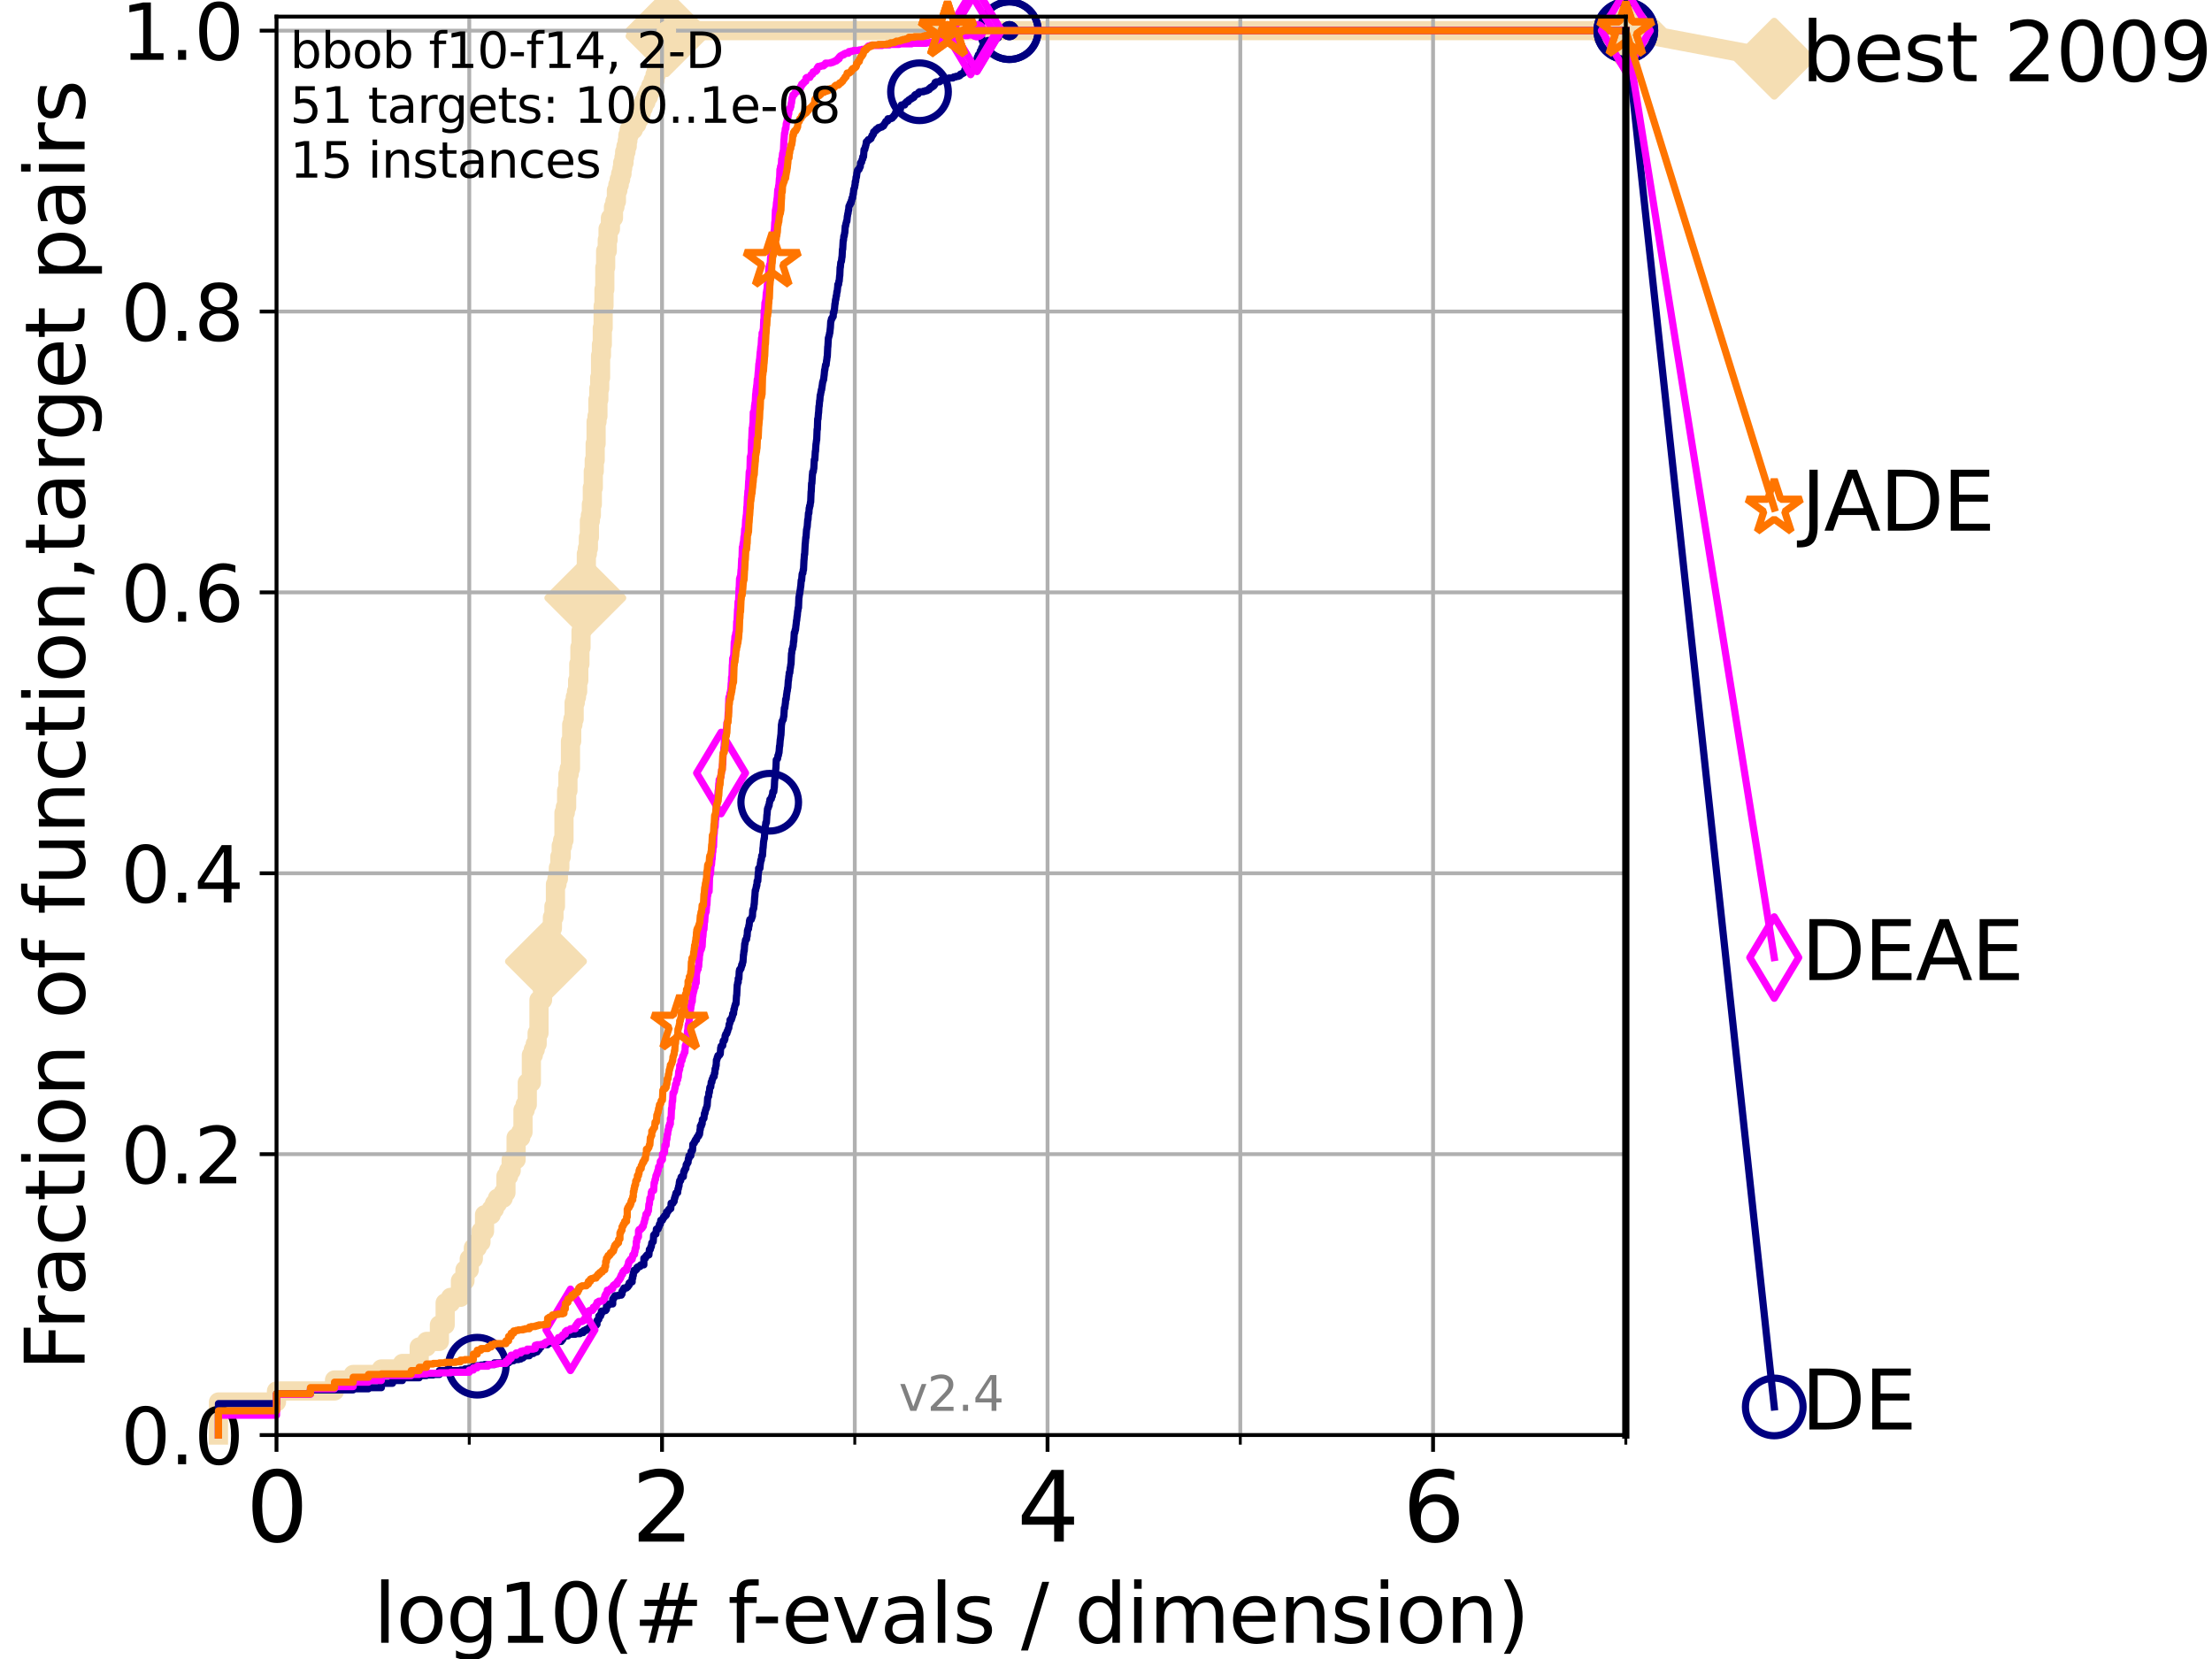 <?xml version="1.0" encoding="utf-8" standalone="no"?>
<!DOCTYPE svg PUBLIC "-//W3C//DTD SVG 1.1//EN"
  "http://www.w3.org/Graphics/SVG/1.1/DTD/svg11.dtd">
<svg height="345.6pt" version="1.1" viewBox="0 0 460.8 345.6" width="460.8pt" xmlns="http://www.w3.org/2000/svg" xmlns:xlink="http://www.w3.org/1999/xlink">
 <defs>
  <style type="text/css">*{stroke-linecap:butt;stroke-linejoin:round;}</style>
 </defs>
 <g id="figure_1">
  <g id="patch_1">
   <path d="M 0 345.6 
L 460.8 345.6 
L 460.8 0 
L 0 0 
z
" style="fill:#ffffff;"/>
  </g>
  <g id="axes_1">
   <g id="patch_2">
    <path d="M 57.6 298.944 
L 338.688 298.944 
L 338.688 3.456 
L 57.6 3.456 
z
" style="fill:#ffffff;"/>
   </g>
   <g id="line2d_1">
    <path d="M 45.512 298.944 
L 45.512 292.06 
L 57.6 292.06 
L 57.6 289.766 
L 69.688 289.766 
L 69.688 287.471 
L 73.579 287.471 
L 73.579 286.324 
L 79.447 286.324 
L 79.447 285.176 
L 83.83 285.176 
L 83.83 284.029 
L 87.33 284.029 
L 87.33 280.587 
L 88.847 280.587 
L 88.847 279.44 
L 91.535 279.44 
L 91.535 275.998 
L 92.738 275.998 
L 92.738 271.409 
L 93.864 271.409 
L 93.864 270.261 
L 95.918 270.261 
L 95.918 266.82 
L 96.861 266.82 
L 96.861 264.525 
L 97.755 264.525 
L 97.755 262.23 
L 98.606 262.23 
L 98.606 259.936 
L 99.418 259.936 
L 99.418 258.788 
L 100.193 258.788 
L 100.193 256.494 
L 100.935 256.494 
L 100.935 253.052 
L 102.331 253.052 
L 102.331 251.905 
L 102.989 251.905 
L 102.989 250.757 
L 103.623 250.757 
L 103.623 249.61 
L 104.826 249.61 
L 104.826 248.463 
L 105.398 248.463 
L 105.398 245.021 
L 105.952 245.021 
L 105.952 243.873 
L 106.489 243.873 
L 106.489 241.579 
L 107.515 241.579 
L 107.515 236.99 
L 108.484 236.99 
L 108.484 235.842 
L 108.949 235.842 
L 108.949 231.253 
L 109.402 231.253 
L 109.402 230.106 
L 109.843 230.106 
L 109.843 225.517 
L 110.694 225.517 
L 110.694 219.78 
L 111.105 219.78 
L 111.105 218.633 
L 111.506 218.633 
L 111.506 217.485 
L 111.897 217.485 
L 111.897 215.191 
L 112.281 215.191 
L 112.281 208.307 
L 113.023 208.307 
L 113.023 206.012 
L 113.383 206.012 
L 113.383 203.718 
L 113.735 203.718 
L 113.735 200.276 
L 114.08 200.276 
L 114.08 195.687 
L 114.751 195.687 
L 114.751 193.392 
L 115.077 193.392 
L 115.077 191.097 
L 115.397 191.097 
L 115.397 188.803 
L 115.711 188.803 
L 115.711 184.214 
L 116.02 184.214 
L 116.02 183.066 
L 116.323 183.066 
L 116.323 180.772 
L 116.621 180.772 
L 116.621 178.477 
L 116.914 178.477 
L 116.914 176.183 
L 117.203 176.183 
L 117.203 175.035 
L 117.486 175.035 
L 117.486 169.299 
L 117.765 169.299 
L 117.765 168.151 
L 118.04 168.151 
L 118.04 164.709 
L 118.31 164.709 
L 118.31 161.268 
L 118.577 161.268 
L 118.577 160.12 
L 118.839 160.12 
L 118.839 154.384 
L 119.097 154.384 
L 119.097 150.942 
L 119.352 150.942 
L 119.352 149.795 
L 119.603 149.795 
L 119.603 146.353 
L 119.85 146.353 
L 119.85 145.205 
L 120.094 145.205 
L 120.094 144.058 
L 120.335 144.058 
L 120.335 141.763 
L 120.572 141.763 
L 120.572 138.322 
L 120.806 138.322 
L 120.806 134.88 
L 121.037 134.88 
L 121.037 131.438 
L 121.265 131.438 
L 121.265 130.29 
L 121.49 130.29 
L 121.49 127.996 
L 121.712 127.996 
L 121.712 124.554 
L 121.931 124.554 
L 121.931 122.259 
L 122.148 122.259 
L 122.148 115.375 
L 122.362 115.375 
L 122.362 114.228 
L 122.573 114.228 
L 122.573 111.934 
L 122.782 111.934 
L 122.782 108.492 
L 122.989 108.492 
L 122.989 107.344 
L 123.193 107.344 
L 123.193 105.05 
L 123.394 105.05 
L 123.394 101.608 
L 123.594 101.608 
L 123.594 98.166 
L 123.791 98.166 
L 123.791 95.871 
L 123.985 95.871 
L 123.985 92.429 
L 124.178 92.429 
L 124.178 87.84 
L 124.369 87.84 
L 124.369 86.693 
L 124.557 86.693 
L 124.557 83.251 
L 124.744 83.251 
L 124.744 80.956 
L 124.928 80.956 
L 124.928 78.662 
L 125.111 78.662 
L 125.111 74.073 
L 125.292 74.073 
L 125.292 71.778 
L 125.471 71.778 
L 125.471 68.336 
L 125.648 68.336 
L 125.648 63.747 
L 125.823 63.747 
L 125.823 60.305 
L 125.996 60.305 
L 125.996 55.716 
L 126.168 55.716 
L 126.168 52.274 
L 126.507 52.274 
L 126.507 49.979 
L 126.674 49.979 
L 126.674 47.685 
L 127.165 47.685 
L 127.165 45.39 
L 127.799 45.39 
L 127.799 43.095 
L 128.108 43.095 
L 128.108 41.948 
L 128.411 41.948 
L 128.411 39.653 
L 128.709 39.653 
L 128.709 38.506 
L 129.002 38.506 
L 129.002 37.359 
L 129.291 37.359 
L 129.291 36.212 
L 129.574 36.212 
L 129.574 35.064 
L 129.714 35.064 
L 129.714 33.917 
L 129.991 33.917 
L 129.991 32.77 
L 130.128 32.77 
L 130.128 31.622 
L 130.398 31.622 
L 130.398 30.475 
L 130.665 30.475 
L 130.665 29.328 
L 130.796 29.328 
L 130.796 28.18 
L 131.056 28.18 
L 131.056 27.033 
L 131.938 27.033 
L 131.938 25.886 
L 132.66 25.886 
L 132.66 24.738 
L 133.239 24.738 
L 133.239 23.591 
L 133.578 23.591 
L 133.578 22.444 
L 134.019 22.444 
L 134.019 21.297 
L 134.556 21.297 
L 134.556 20.149 
L 135.077 20.149 
L 135.077 19.002 
L 135.582 19.002 
L 135.582 17.855 
L 136.073 17.855 
L 136.073 16.707 
L 136.457 16.707 
L 136.457 15.56 
L 136.739 15.56 
L 136.739 14.413 
L 137.108 14.413 
L 137.108 13.265 
L 137.469 13.265 
L 137.469 12.118 
L 137.911 12.118 
L 137.911 10.971 
L 138.084 10.971 
L 138.084 9.824 
L 138.256 9.824 
L 138.256 8.676 
L 138.595 8.676 
L 138.595 7.529 
L 138.845 7.529 
L 138.845 6.382 
L 338.688 6.382 
L 338.688 6.382 
" style="fill:none;stroke:#f5deb3;stroke-linecap:square;stroke-width:4;"/>
   </g>
   <g id="line2d_2">
    <defs>
     <path d="M 0 7.778 
L 7.778 0 
L 0 -7.778 
L -7.778 0 
z
" id="m079f0323ad" style="stroke:#f5deb3;stroke-linejoin:miter;stroke-width:1.5;"/>
    </defs>
    <g>
     <use style="fill:#f5deb3;stroke:#f5deb3;stroke-linejoin:miter;stroke-width:1.5;" x="113.735" xlink:href="#m079f0323ad" y="200.276"/>
     <use style="fill:#f5deb3;stroke:#f5deb3;stroke-linejoin:miter;stroke-width:1.5;" x="121.931" xlink:href="#m079f0323ad" y="124.554"/>
     <use style="fill:#f5deb3;stroke:#f5deb3;stroke-linejoin:miter;stroke-width:1.5;" x="138.845" xlink:href="#m079f0323ad" y="7.529"/>
     <use style="fill:#f5deb3;stroke:#f5deb3;stroke-linejoin:miter;stroke-width:1.5;" x="138.845" xlink:href="#m079f0323ad" y="6.382"/>
     <use style="fill:#f5deb3;stroke:#f5deb3;stroke-linejoin:miter;stroke-width:1.5;" x="138.845" xlink:href="#m079f0323ad" y="6.382"/>
     <use style="fill:#f5deb3;stroke:#f5deb3;stroke-linejoin:miter;stroke-width:1.5;" x="338.688" xlink:href="#m079f0323ad" y="6.382"/>
    </g>
   </g>
   <g id="line2d_3">
    <path style="fill:none;stroke:#f5deb3;stroke-linecap:square;stroke-width:4;"/>
    <g/>
   </g>
   <g id="line2d_4">
    <path d="M 338.688 6.382 
L 369.608 12.233 
" style="fill:none;stroke:#f5deb3;stroke-linecap:square;stroke-width:4;"/>
    <g>
     <use style="fill:#f5deb3;stroke:#f5deb3;stroke-linejoin:miter;stroke-width:1.5;" x="338.688" xlink:href="#m079f0323ad" y="6.382"/>
     <use style="fill:#f5deb3;stroke:#f5deb3;stroke-linejoin:miter;stroke-width:1.5;" x="369.608" xlink:href="#m079f0323ad" y="12.233"/>
    </g>
   </g>
   <g id="matplotlib.axis_1">
    <g id="xtick_1">
     <g id="line2d_5">
      <path clip-path="url(#p454c6787a5)" d="M 57.6 298.944 
L 57.6 3.456 
" style="fill:none;stroke:#b0b0b0;stroke-linecap:square;stroke-width:0.8;"/>
     </g>
     <g id="line2d_6">
      <defs>
       <path d="M 0 0 
L 0 3.5 
" id="mc51b1d0df5" style="stroke:#000000;stroke-width:0.8;"/>
      </defs>
      <g>
       <use style="stroke:#000000;stroke-width:0.8;" x="57.6" xlink:href="#mc51b1d0df5" y="298.944"/>
      </g>
     </g>
     <g id="text_1">
      <!-- 0 -->
      <g transform="translate(51.237 321.141)scale(0.2 -0.2)">
       <defs>
        <path d="M 2034 4250 
Q 1547 4250 1301 3770 
Q 1056 3291 1056 2328 
Q 1056 1369 1301 889 
Q 1547 409 2034 409 
Q 2525 409 2770 889 
Q 3016 1369 3016 2328 
Q 3016 3291 2770 3770 
Q 2525 4250 2034 4250 
z
M 2034 4750 
Q 2819 4750 3233 4129 
Q 3647 3509 3647 2328 
Q 3647 1150 3233 529 
Q 2819 -91 2034 -91 
Q 1250 -91 836 529 
Q 422 1150 422 2328 
Q 422 3509 836 4129 
Q 1250 4750 2034 4750 
z
" id="DejaVuSans-30" transform="scale(0.016)"/>
       </defs>
       <use xlink:href="#DejaVuSans-30"/>
      </g>
     </g>
    </g>
    <g id="xtick_2">
     <g id="line2d_7">
      <path clip-path="url(#p454c6787a5)" d="M 137.911 298.944 
L 137.911 3.456 
" style="fill:none;stroke:#b0b0b0;stroke-linecap:square;stroke-width:0.8;"/>
     </g>
     <g id="line2d_8">
      <g>
       <use style="stroke:#000000;stroke-width:0.8;" x="137.911" xlink:href="#mc51b1d0df5" y="298.944"/>
      </g>
     </g>
     <g id="text_2">
      <!-- 2 -->
      <g transform="translate(131.548 321.141)scale(0.2 -0.2)">
       <defs>
        <path d="M 1228 531 
L 3431 531 
L 3431 0 
L 469 0 
L 469 531 
Q 828 903 1448 1529 
Q 2069 2156 2228 2338 
Q 2531 2678 2651 2914 
Q 2772 3150 2772 3378 
Q 2772 3750 2511 3984 
Q 2250 4219 1831 4219 
Q 1534 4219 1204 4116 
Q 875 4013 500 3803 
L 500 4441 
Q 881 4594 1212 4672 
Q 1544 4750 1819 4750 
Q 2544 4750 2975 4387 
Q 3406 4025 3406 3419 
Q 3406 3131 3298 2873 
Q 3191 2616 2906 2266 
Q 2828 2175 2409 1742 
Q 1991 1309 1228 531 
z
" id="DejaVuSans-32" transform="scale(0.016)"/>
       </defs>
       <use xlink:href="#DejaVuSans-32"/>
      </g>
     </g>
    </g>
    <g id="xtick_3">
     <g id="line2d_9">
      <path clip-path="url(#p454c6787a5)" d="M 218.222 298.944 
L 218.222 3.456 
" style="fill:none;stroke:#b0b0b0;stroke-linecap:square;stroke-width:0.8;"/>
     </g>
     <g id="line2d_10">
      <g>
       <use style="stroke:#000000;stroke-width:0.8;" x="218.222" xlink:href="#mc51b1d0df5" y="298.944"/>
      </g>
     </g>
     <g id="text_3">
      <!-- 4 -->
      <g transform="translate(211.859 321.141)scale(0.2 -0.2)">
       <defs>
        <path d="M 2419 4116 
L 825 1625 
L 2419 1625 
L 2419 4116 
z
M 2253 4666 
L 3047 4666 
L 3047 1625 
L 3713 1625 
L 3713 1100 
L 3047 1100 
L 3047 0 
L 2419 0 
L 2419 1100 
L 313 1100 
L 313 1709 
L 2253 4666 
z
" id="DejaVuSans-34" transform="scale(0.016)"/>
       </defs>
       <use xlink:href="#DejaVuSans-34"/>
      </g>
     </g>
    </g>
    <g id="xtick_4">
     <g id="line2d_11">
      <path clip-path="url(#p454c6787a5)" d="M 298.533 298.944 
L 298.533 3.456 
" style="fill:none;stroke:#b0b0b0;stroke-linecap:square;stroke-width:0.8;"/>
     </g>
     <g id="line2d_12">
      <g>
       <use style="stroke:#000000;stroke-width:0.8;" x="298.533" xlink:href="#mc51b1d0df5" y="298.944"/>
      </g>
     </g>
     <g id="text_4">
      <!-- 6 -->
      <g transform="translate(292.17 321.141)scale(0.2 -0.2)">
       <defs>
        <path d="M 2113 2584 
Q 1688 2584 1439 2293 
Q 1191 2003 1191 1497 
Q 1191 994 1439 701 
Q 1688 409 2113 409 
Q 2538 409 2786 701 
Q 3034 994 3034 1497 
Q 3034 2003 2786 2293 
Q 2538 2584 2113 2584 
z
M 3366 4563 
L 3366 3988 
Q 3128 4100 2886 4159 
Q 2644 4219 2406 4219 
Q 1781 4219 1451 3797 
Q 1122 3375 1075 2522 
Q 1259 2794 1537 2939 
Q 1816 3084 2150 3084 
Q 2853 3084 3261 2657 
Q 3669 2231 3669 1497 
Q 3669 778 3244 343 
Q 2819 -91 2113 -91 
Q 1303 -91 875 529 
Q 447 1150 447 2328 
Q 447 3434 972 4092 
Q 1497 4750 2381 4750 
Q 2619 4750 2861 4703 
Q 3103 4656 3366 4563 
z
" id="DejaVuSans-36" transform="scale(0.016)"/>
       </defs>
       <use xlink:href="#DejaVuSans-36"/>
      </g>
     </g>
    </g>
    <g id="xtick_5">
     <g id="line2d_13">
      <path clip-path="url(#p454c6787a5)" d="M 97.755 298.944 
L 97.755 3.456 
" style="fill:none;stroke:#b0b0b0;stroke-linecap:square;stroke-width:0.8;"/>
     </g>
     <g id="line2d_14">
      <defs>
       <path d="M 0 0 
L 0 2 
" id="m9b46cf1e68" style="stroke:#000000;stroke-width:0.6;"/>
      </defs>
      <g>
       <use style="stroke:#000000;stroke-width:0.6;" x="97.755" xlink:href="#m9b46cf1e68" y="298.944"/>
      </g>
     </g>
    </g>
    <g id="xtick_6">
     <g id="line2d_15">
      <path clip-path="url(#p454c6787a5)" d="M 178.066 298.944 
L 178.066 3.456 
" style="fill:none;stroke:#b0b0b0;stroke-linecap:square;stroke-width:0.8;"/>
     </g>
     <g id="line2d_16">
      <g>
       <use style="stroke:#000000;stroke-width:0.6;" x="178.066" xlink:href="#m9b46cf1e68" y="298.944"/>
      </g>
     </g>
    </g>
    <g id="xtick_7">
     <g id="line2d_17">
      <path clip-path="url(#p454c6787a5)" d="M 258.377 298.944 
L 258.377 3.456 
" style="fill:none;stroke:#b0b0b0;stroke-linecap:square;stroke-width:0.8;"/>
     </g>
     <g id="line2d_18">
      <g>
       <use style="stroke:#000000;stroke-width:0.6;" x="258.377" xlink:href="#m9b46cf1e68" y="298.944"/>
      </g>
     </g>
    </g>
    <g id="xtick_8">
     <g id="line2d_19">
      <path clip-path="url(#p454c6787a5)" d="M 338.688 298.944 
L 338.688 3.456 
" style="fill:none;stroke:#b0b0b0;stroke-linecap:square;stroke-width:0.8;"/>
     </g>
     <g id="line2d_20">
      <g>
       <use style="stroke:#000000;stroke-width:0.6;" x="338.688" xlink:href="#m9b46cf1e68" y="298.944"/>
      </g>
     </g>
    </g>
    <g id="text_5">
     <!-- log10(# f-evals / dimension) -->
     <g transform="translate(77.764 342.218)scale(0.17 -0.17)">
      <defs>
       <path d="M 603 4863 
L 1178 4863 
L 1178 0 
L 603 0 
L 603 4863 
z
" id="DejaVuSans-6c" transform="scale(0.016)"/>
       <path d="M 1959 3097 
Q 1497 3097 1228 2736 
Q 959 2375 959 1747 
Q 959 1119 1226 758 
Q 1494 397 1959 397 
Q 2419 397 2687 759 
Q 2956 1122 2956 1747 
Q 2956 2369 2687 2733 
Q 2419 3097 1959 3097 
z
M 1959 3584 
Q 2709 3584 3137 3096 
Q 3566 2609 3566 1747 
Q 3566 888 3137 398 
Q 2709 -91 1959 -91 
Q 1206 -91 779 398 
Q 353 888 353 1747 
Q 353 2609 779 3096 
Q 1206 3584 1959 3584 
z
" id="DejaVuSans-6f" transform="scale(0.016)"/>
       <path d="M 2906 1791 
Q 2906 2416 2648 2759 
Q 2391 3103 1925 3103 
Q 1463 3103 1205 2759 
Q 947 2416 947 1791 
Q 947 1169 1205 825 
Q 1463 481 1925 481 
Q 2391 481 2648 825 
Q 2906 1169 2906 1791 
z
M 3481 434 
Q 3481 -459 3084 -895 
Q 2688 -1331 1869 -1331 
Q 1566 -1331 1297 -1286 
Q 1028 -1241 775 -1147 
L 775 -588 
Q 1028 -725 1275 -790 
Q 1522 -856 1778 -856 
Q 2344 -856 2625 -561 
Q 2906 -266 2906 331 
L 2906 616 
Q 2728 306 2450 153 
Q 2172 0 1784 0 
Q 1141 0 747 490 
Q 353 981 353 1791 
Q 353 2603 747 3093 
Q 1141 3584 1784 3584 
Q 2172 3584 2450 3431 
Q 2728 3278 2906 2969 
L 2906 3500 
L 3481 3500 
L 3481 434 
z
" id="DejaVuSans-67" transform="scale(0.016)"/>
       <path d="M 794 531 
L 1825 531 
L 1825 4091 
L 703 3866 
L 703 4441 
L 1819 4666 
L 2450 4666 
L 2450 531 
L 3481 531 
L 3481 0 
L 794 0 
L 794 531 
z
" id="DejaVuSans-31" transform="scale(0.016)"/>
       <path d="M 1984 4856 
Q 1566 4138 1362 3434 
Q 1159 2731 1159 2009 
Q 1159 1288 1364 580 
Q 1569 -128 1984 -844 
L 1484 -844 
Q 1016 -109 783 600 
Q 550 1309 550 2009 
Q 550 2706 781 3412 
Q 1013 4119 1484 4856 
L 1984 4856 
z
" id="DejaVuSans-28" transform="scale(0.016)"/>
       <path d="M 3272 2816 
L 2363 2816 
L 2100 1772 
L 3016 1772 
L 3272 2816 
z
M 2803 4594 
L 2478 3297 
L 3391 3297 
L 3719 4594 
L 4219 4594 
L 3897 3297 
L 4872 3297 
L 4872 2816 
L 3775 2816 
L 3519 1772 
L 4513 1772 
L 4513 1294 
L 3397 1294 
L 3072 0 
L 2572 0 
L 2894 1294 
L 1978 1294 
L 1656 0 
L 1153 0 
L 1478 1294 
L 494 1294 
L 494 1772 
L 1594 1772 
L 1856 2816 
L 850 2816 
L 850 3297 
L 1978 3297 
L 2297 4594 
L 2803 4594 
z
" id="DejaVuSans-23" transform="scale(0.016)"/>
       <path id="DejaVuSans-20" transform="scale(0.016)"/>
       <path d="M 2375 4863 
L 2375 4384 
L 1825 4384 
Q 1516 4384 1395 4259 
Q 1275 4134 1275 3809 
L 1275 3500 
L 2222 3500 
L 2222 3053 
L 1275 3053 
L 1275 0 
L 697 0 
L 697 3053 
L 147 3053 
L 147 3500 
L 697 3500 
L 697 3744 
Q 697 4328 969 4595 
Q 1241 4863 1831 4863 
L 2375 4863 
z
" id="DejaVuSans-66" transform="scale(0.016)"/>
       <path d="M 313 2009 
L 1997 2009 
L 1997 1497 
L 313 1497 
L 313 2009 
z
" id="DejaVuSans-2d" transform="scale(0.016)"/>
       <path d="M 3597 1894 
L 3597 1613 
L 953 1613 
Q 991 1019 1311 708 
Q 1631 397 2203 397 
Q 2534 397 2845 478 
Q 3156 559 3463 722 
L 3463 178 
Q 3153 47 2828 -22 
Q 2503 -91 2169 -91 
Q 1331 -91 842 396 
Q 353 884 353 1716 
Q 353 2575 817 3079 
Q 1281 3584 2069 3584 
Q 2775 3584 3186 3129 
Q 3597 2675 3597 1894 
z
M 3022 2063 
Q 3016 2534 2758 2815 
Q 2500 3097 2075 3097 
Q 1594 3097 1305 2825 
Q 1016 2553 972 2059 
L 3022 2063 
z
" id="DejaVuSans-65" transform="scale(0.016)"/>
       <path d="M 191 3500 
L 800 3500 
L 1894 563 
L 2988 3500 
L 3597 3500 
L 2284 0 
L 1503 0 
L 191 3500 
z
" id="DejaVuSans-76" transform="scale(0.016)"/>
       <path d="M 2194 1759 
Q 1497 1759 1228 1600 
Q 959 1441 959 1056 
Q 959 750 1161 570 
Q 1363 391 1709 391 
Q 2188 391 2477 730 
Q 2766 1069 2766 1631 
L 2766 1759 
L 2194 1759 
z
M 3341 1997 
L 3341 0 
L 2766 0 
L 2766 531 
Q 2569 213 2275 61 
Q 1981 -91 1556 -91 
Q 1019 -91 701 211 
Q 384 513 384 1019 
Q 384 1609 779 1909 
Q 1175 2209 1959 2209 
L 2766 2209 
L 2766 2266 
Q 2766 2663 2505 2880 
Q 2244 3097 1772 3097 
Q 1472 3097 1187 3025 
Q 903 2953 641 2809 
L 641 3341 
Q 956 3463 1253 3523 
Q 1550 3584 1831 3584 
Q 2591 3584 2966 3190 
Q 3341 2797 3341 1997 
z
" id="DejaVuSans-61" transform="scale(0.016)"/>
       <path d="M 2834 3397 
L 2834 2853 
Q 2591 2978 2328 3040 
Q 2066 3103 1784 3103 
Q 1356 3103 1142 2972 
Q 928 2841 928 2578 
Q 928 2378 1081 2264 
Q 1234 2150 1697 2047 
L 1894 2003 
Q 2506 1872 2764 1633 
Q 3022 1394 3022 966 
Q 3022 478 2636 193 
Q 2250 -91 1575 -91 
Q 1294 -91 989 -36 
Q 684 19 347 128 
L 347 722 
Q 666 556 975 473 
Q 1284 391 1588 391 
Q 1994 391 2212 530 
Q 2431 669 2431 922 
Q 2431 1156 2273 1281 
Q 2116 1406 1581 1522 
L 1381 1569 
Q 847 1681 609 1914 
Q 372 2147 372 2553 
Q 372 3047 722 3315 
Q 1072 3584 1716 3584 
Q 2034 3584 2315 3537 
Q 2597 3491 2834 3397 
z
" id="DejaVuSans-73" transform="scale(0.016)"/>
       <path d="M 1625 4666 
L 2156 4666 
L 531 -594 
L 0 -594 
L 1625 4666 
z
" id="DejaVuSans-2f" transform="scale(0.016)"/>
       <path d="M 2906 2969 
L 2906 4863 
L 3481 4863 
L 3481 0 
L 2906 0 
L 2906 525 
Q 2725 213 2448 61 
Q 2172 -91 1784 -91 
Q 1150 -91 751 415 
Q 353 922 353 1747 
Q 353 2572 751 3078 
Q 1150 3584 1784 3584 
Q 2172 3584 2448 3432 
Q 2725 3281 2906 2969 
z
M 947 1747 
Q 947 1113 1208 752 
Q 1469 391 1925 391 
Q 2381 391 2643 752 
Q 2906 1113 2906 1747 
Q 2906 2381 2643 2742 
Q 2381 3103 1925 3103 
Q 1469 3103 1208 2742 
Q 947 2381 947 1747 
z
" id="DejaVuSans-64" transform="scale(0.016)"/>
       <path d="M 603 3500 
L 1178 3500 
L 1178 0 
L 603 0 
L 603 3500 
z
M 603 4863 
L 1178 4863 
L 1178 4134 
L 603 4134 
L 603 4863 
z
" id="DejaVuSans-69" transform="scale(0.016)"/>
       <path d="M 3328 2828 
Q 3544 3216 3844 3400 
Q 4144 3584 4550 3584 
Q 5097 3584 5394 3201 
Q 5691 2819 5691 2113 
L 5691 0 
L 5113 0 
L 5113 2094 
Q 5113 2597 4934 2840 
Q 4756 3084 4391 3084 
Q 3944 3084 3684 2787 
Q 3425 2491 3425 1978 
L 3425 0 
L 2847 0 
L 2847 2094 
Q 2847 2600 2669 2842 
Q 2491 3084 2119 3084 
Q 1678 3084 1418 2786 
Q 1159 2488 1159 1978 
L 1159 0 
L 581 0 
L 581 3500 
L 1159 3500 
L 1159 2956 
Q 1356 3278 1631 3431 
Q 1906 3584 2284 3584 
Q 2666 3584 2933 3390 
Q 3200 3197 3328 2828 
z
" id="DejaVuSans-6d" transform="scale(0.016)"/>
       <path d="M 3513 2113 
L 3513 0 
L 2938 0 
L 2938 2094 
Q 2938 2591 2744 2837 
Q 2550 3084 2163 3084 
Q 1697 3084 1428 2787 
Q 1159 2491 1159 1978 
L 1159 0 
L 581 0 
L 581 3500 
L 1159 3500 
L 1159 2956 
Q 1366 3272 1645 3428 
Q 1925 3584 2291 3584 
Q 2894 3584 3203 3211 
Q 3513 2838 3513 2113 
z
" id="DejaVuSans-6e" transform="scale(0.016)"/>
       <path d="M 513 4856 
L 1013 4856 
Q 1481 4119 1714 3412 
Q 1947 2706 1947 2009 
Q 1947 1309 1714 600 
Q 1481 -109 1013 -844 
L 513 -844 
Q 928 -128 1133 580 
Q 1338 1288 1338 2009 
Q 1338 2731 1133 3434 
Q 928 4138 513 4856 
z
" id="DejaVuSans-29" transform="scale(0.016)"/>
      </defs>
      <use xlink:href="#DejaVuSans-6c"/>
      <use x="27.783" xlink:href="#DejaVuSans-6f"/>
      <use x="88.965" xlink:href="#DejaVuSans-67"/>
      <use x="152.441" xlink:href="#DejaVuSans-31"/>
      <use x="216.064" xlink:href="#DejaVuSans-30"/>
      <use x="279.688" xlink:href="#DejaVuSans-28"/>
      <use x="318.701" xlink:href="#DejaVuSans-23"/>
      <use x="402.49" xlink:href="#DejaVuSans-20"/>
      <use x="434.277" xlink:href="#DejaVuSans-66"/>
      <use x="463.982" xlink:href="#DejaVuSans-2d"/>
      <use x="500.066" xlink:href="#DejaVuSans-65"/>
      <use x="561.59" xlink:href="#DejaVuSans-76"/>
      <use x="620.77" xlink:href="#DejaVuSans-61"/>
      <use x="682.049" xlink:href="#DejaVuSans-6c"/>
      <use x="709.832" xlink:href="#DejaVuSans-73"/>
      <use x="761.932" xlink:href="#DejaVuSans-20"/>
      <use x="793.719" xlink:href="#DejaVuSans-2f"/>
      <use x="827.41" xlink:href="#DejaVuSans-20"/>
      <use x="859.197" xlink:href="#DejaVuSans-64"/>
      <use x="922.674" xlink:href="#DejaVuSans-69"/>
      <use x="950.457" xlink:href="#DejaVuSans-6d"/>
      <use x="1047.869" xlink:href="#DejaVuSans-65"/>
      <use x="1109.393" xlink:href="#DejaVuSans-6e"/>
      <use x="1172.771" xlink:href="#DejaVuSans-73"/>
      <use x="1224.871" xlink:href="#DejaVuSans-69"/>
      <use x="1252.654" xlink:href="#DejaVuSans-6f"/>
      <use x="1313.836" xlink:href="#DejaVuSans-6e"/>
      <use x="1377.215" xlink:href="#DejaVuSans-29"/>
     </g>
    </g>
   </g>
   <g id="matplotlib.axis_2">
    <g id="ytick_1">
     <g id="line2d_21">
      <path clip-path="url(#p454c6787a5)" d="M 57.6 298.944 
L 338.688 298.944 
" style="fill:none;stroke:#b0b0b0;stroke-linecap:square;stroke-width:0.8;"/>
     </g>
     <g id="line2d_22">
      <defs>
       <path d="M 0 0 
L -3.5 0 
" id="ma80e4a3688" style="stroke:#000000;stroke-width:0.8;"/>
      </defs>
      <g>
       <use style="stroke:#000000;stroke-width:0.8;" x="57.6" xlink:href="#ma80e4a3688" y="298.944"/>
      </g>
     </g>
     <g id="text_6">
      <!-- 0.0 -->
      <g transform="translate(25.155 305.023)scale(0.16 -0.16)">
       <defs>
        <path d="M 684 794 
L 1344 794 
L 1344 0 
L 684 0 
L 684 794 
z
" id="DejaVuSans-2e" transform="scale(0.016)"/>
       </defs>
       <use xlink:href="#DejaVuSans-30"/>
       <use x="63.623" xlink:href="#DejaVuSans-2e"/>
       <use x="95.41" xlink:href="#DejaVuSans-30"/>
      </g>
     </g>
    </g>
    <g id="ytick_2">
     <g id="line2d_23">
      <path clip-path="url(#p454c6787a5)" d="M 57.6 240.432 
L 338.688 240.432 
" style="fill:none;stroke:#b0b0b0;stroke-linecap:square;stroke-width:0.8;"/>
     </g>
     <g id="line2d_24">
      <g>
       <use style="stroke:#000000;stroke-width:0.8;" x="57.6" xlink:href="#ma80e4a3688" y="240.432"/>
      </g>
     </g>
     <g id="text_7">
      <!-- 0.2 -->
      <g transform="translate(25.155 246.51)scale(0.16 -0.16)">
       <use xlink:href="#DejaVuSans-30"/>
       <use x="63.623" xlink:href="#DejaVuSans-2e"/>
       <use x="95.41" xlink:href="#DejaVuSans-32"/>
      </g>
     </g>
    </g>
    <g id="ytick_3">
     <g id="line2d_25">
      <path clip-path="url(#p454c6787a5)" d="M 57.6 181.919 
L 338.688 181.919 
" style="fill:none;stroke:#b0b0b0;stroke-linecap:square;stroke-width:0.8;"/>
     </g>
     <g id="line2d_26">
      <g>
       <use style="stroke:#000000;stroke-width:0.8;" x="57.6" xlink:href="#ma80e4a3688" y="181.919"/>
      </g>
     </g>
     <g id="text_8">
      <!-- 0.4 -->
      <g transform="translate(25.155 187.998)scale(0.16 -0.16)">
       <use xlink:href="#DejaVuSans-30"/>
       <use x="63.623" xlink:href="#DejaVuSans-2e"/>
       <use x="95.41" xlink:href="#DejaVuSans-34"/>
      </g>
     </g>
    </g>
    <g id="ytick_4">
     <g id="line2d_27">
      <path clip-path="url(#p454c6787a5)" d="M 57.6 123.407 
L 338.688 123.407 
" style="fill:none;stroke:#b0b0b0;stroke-linecap:square;stroke-width:0.8;"/>
     </g>
     <g id="line2d_28">
      <g>
       <use style="stroke:#000000;stroke-width:0.8;" x="57.6" xlink:href="#ma80e4a3688" y="123.407"/>
      </g>
     </g>
     <g id="text_9">
      <!-- 0.6 -->
      <g transform="translate(25.155 129.485)scale(0.16 -0.16)">
       <use xlink:href="#DejaVuSans-30"/>
       <use x="63.623" xlink:href="#DejaVuSans-2e"/>
       <use x="95.41" xlink:href="#DejaVuSans-36"/>
      </g>
     </g>
    </g>
    <g id="ytick_5">
     <g id="line2d_29">
      <path clip-path="url(#p454c6787a5)" d="M 57.6 64.894 
L 338.688 64.894 
" style="fill:none;stroke:#b0b0b0;stroke-linecap:square;stroke-width:0.8;"/>
     </g>
     <g id="line2d_30">
      <g>
       <use style="stroke:#000000;stroke-width:0.8;" x="57.6" xlink:href="#ma80e4a3688" y="64.894"/>
      </g>
     </g>
     <g id="text_10">
      <!-- 0.8 -->
      <g transform="translate(25.155 70.973)scale(0.16 -0.16)">
       <defs>
        <path d="M 2034 2216 
Q 1584 2216 1326 1975 
Q 1069 1734 1069 1313 
Q 1069 891 1326 650 
Q 1584 409 2034 409 
Q 2484 409 2743 651 
Q 3003 894 3003 1313 
Q 3003 1734 2745 1975 
Q 2488 2216 2034 2216 
z
M 1403 2484 
Q 997 2584 770 2862 
Q 544 3141 544 3541 
Q 544 4100 942 4425 
Q 1341 4750 2034 4750 
Q 2731 4750 3128 4425 
Q 3525 4100 3525 3541 
Q 3525 3141 3298 2862 
Q 3072 2584 2669 2484 
Q 3125 2378 3379 2068 
Q 3634 1759 3634 1313 
Q 3634 634 3220 271 
Q 2806 -91 2034 -91 
Q 1263 -91 848 271 
Q 434 634 434 1313 
Q 434 1759 690 2068 
Q 947 2378 1403 2484 
z
M 1172 3481 
Q 1172 3119 1398 2916 
Q 1625 2713 2034 2713 
Q 2441 2713 2670 2916 
Q 2900 3119 2900 3481 
Q 2900 3844 2670 4047 
Q 2441 4250 2034 4250 
Q 1625 4250 1398 4047 
Q 1172 3844 1172 3481 
z
" id="DejaVuSans-38" transform="scale(0.016)"/>
       </defs>
       <use xlink:href="#DejaVuSans-30"/>
       <use x="63.623" xlink:href="#DejaVuSans-2e"/>
       <use x="95.41" xlink:href="#DejaVuSans-38"/>
      </g>
     </g>
    </g>
    <g id="ytick_6">
     <g id="line2d_31">
      <path clip-path="url(#p454c6787a5)" d="M 57.6 6.382 
L 338.688 6.382 
" style="fill:none;stroke:#b0b0b0;stroke-linecap:square;stroke-width:0.8;"/>
     </g>
     <g id="line2d_32">
      <g>
       <use style="stroke:#000000;stroke-width:0.8;" x="57.6" xlink:href="#ma80e4a3688" y="6.382"/>
      </g>
     </g>
     <g id="text_11">
      <!-- 1.0 -->
      <g transform="translate(25.155 12.46)scale(0.16 -0.16)">
       <use xlink:href="#DejaVuSans-31"/>
       <use x="63.623" xlink:href="#DejaVuSans-2e"/>
       <use x="95.41" xlink:href="#DejaVuSans-30"/>
      </g>
     </g>
    </g>
    <g id="text_12">
     <!-- Fraction of function,target pairs -->
     <g transform="translate(17.62 285.585)rotate(-90)scale(0.17 -0.17)">
      <defs>
       <path d="M 628 4666 
L 3309 4666 
L 3309 4134 
L 1259 4134 
L 1259 2759 
L 3109 2759 
L 3109 2228 
L 1259 2228 
L 1259 0 
L 628 0 
L 628 4666 
z
" id="DejaVuSans-46" transform="scale(0.016)"/>
       <path d="M 2631 2963 
Q 2534 3019 2420 3045 
Q 2306 3072 2169 3072 
Q 1681 3072 1420 2755 
Q 1159 2438 1159 1844 
L 1159 0 
L 581 0 
L 581 3500 
L 1159 3500 
L 1159 2956 
Q 1341 3275 1631 3429 
Q 1922 3584 2338 3584 
Q 2397 3584 2469 3576 
Q 2541 3569 2628 3553 
L 2631 2963 
z
" id="DejaVuSans-72" transform="scale(0.016)"/>
       <path d="M 3122 3366 
L 3122 2828 
Q 2878 2963 2633 3030 
Q 2388 3097 2138 3097 
Q 1578 3097 1268 2742 
Q 959 2388 959 1747 
Q 959 1106 1268 751 
Q 1578 397 2138 397 
Q 2388 397 2633 464 
Q 2878 531 3122 666 
L 3122 134 
Q 2881 22 2623 -34 
Q 2366 -91 2075 -91 
Q 1284 -91 818 406 
Q 353 903 353 1747 
Q 353 2603 823 3093 
Q 1294 3584 2113 3584 
Q 2378 3584 2631 3529 
Q 2884 3475 3122 3366 
z
" id="DejaVuSans-63" transform="scale(0.016)"/>
       <path d="M 1172 4494 
L 1172 3500 
L 2356 3500 
L 2356 3053 
L 1172 3053 
L 1172 1153 
Q 1172 725 1289 603 
Q 1406 481 1766 481 
L 2356 481 
L 2356 0 
L 1766 0 
Q 1100 0 847 248 
Q 594 497 594 1153 
L 594 3053 
L 172 3053 
L 172 3500 
L 594 3500 
L 594 4494 
L 1172 4494 
z
" id="DejaVuSans-74" transform="scale(0.016)"/>
       <path d="M 544 1381 
L 544 3500 
L 1119 3500 
L 1119 1403 
Q 1119 906 1312 657 
Q 1506 409 1894 409 
Q 2359 409 2629 706 
Q 2900 1003 2900 1516 
L 2900 3500 
L 3475 3500 
L 3475 0 
L 2900 0 
L 2900 538 
Q 2691 219 2414 64 
Q 2138 -91 1772 -91 
Q 1169 -91 856 284 
Q 544 659 544 1381 
z
M 1991 3584 
L 1991 3584 
z
" id="DejaVuSans-75" transform="scale(0.016)"/>
       <path d="M 750 794 
L 1409 794 
L 1409 256 
L 897 -744 
L 494 -744 
L 750 256 
L 750 794 
z
" id="DejaVuSans-2c" transform="scale(0.016)"/>
       <path d="M 1159 525 
L 1159 -1331 
L 581 -1331 
L 581 3500 
L 1159 3500 
L 1159 2969 
Q 1341 3281 1617 3432 
Q 1894 3584 2278 3584 
Q 2916 3584 3314 3078 
Q 3713 2572 3713 1747 
Q 3713 922 3314 415 
Q 2916 -91 2278 -91 
Q 1894 -91 1617 61 
Q 1341 213 1159 525 
z
M 3116 1747 
Q 3116 2381 2855 2742 
Q 2594 3103 2138 3103 
Q 1681 3103 1420 2742 
Q 1159 2381 1159 1747 
Q 1159 1113 1420 752 
Q 1681 391 2138 391 
Q 2594 391 2855 752 
Q 3116 1113 3116 1747 
z
" id="DejaVuSans-70" transform="scale(0.016)"/>
      </defs>
      <use xlink:href="#DejaVuSans-46"/>
      <use x="50.27" xlink:href="#DejaVuSans-72"/>
      <use x="91.383" xlink:href="#DejaVuSans-61"/>
      <use x="152.662" xlink:href="#DejaVuSans-63"/>
      <use x="207.643" xlink:href="#DejaVuSans-74"/>
      <use x="246.852" xlink:href="#DejaVuSans-69"/>
      <use x="274.635" xlink:href="#DejaVuSans-6f"/>
      <use x="335.816" xlink:href="#DejaVuSans-6e"/>
      <use x="399.195" xlink:href="#DejaVuSans-20"/>
      <use x="430.982" xlink:href="#DejaVuSans-6f"/>
      <use x="492.164" xlink:href="#DejaVuSans-66"/>
      <use x="527.369" xlink:href="#DejaVuSans-20"/>
      <use x="559.156" xlink:href="#DejaVuSans-66"/>
      <use x="594.361" xlink:href="#DejaVuSans-75"/>
      <use x="657.74" xlink:href="#DejaVuSans-6e"/>
      <use x="721.119" xlink:href="#DejaVuSans-63"/>
      <use x="776.1" xlink:href="#DejaVuSans-74"/>
      <use x="815.309" xlink:href="#DejaVuSans-69"/>
      <use x="843.092" xlink:href="#DejaVuSans-6f"/>
      <use x="904.273" xlink:href="#DejaVuSans-6e"/>
      <use x="967.652" xlink:href="#DejaVuSans-2c"/>
      <use x="999.439" xlink:href="#DejaVuSans-74"/>
      <use x="1038.648" xlink:href="#DejaVuSans-61"/>
      <use x="1099.928" xlink:href="#DejaVuSans-72"/>
      <use x="1139.291" xlink:href="#DejaVuSans-67"/>
      <use x="1202.768" xlink:href="#DejaVuSans-65"/>
      <use x="1264.291" xlink:href="#DejaVuSans-74"/>
      <use x="1303.5" xlink:href="#DejaVuSans-20"/>
      <use x="1335.287" xlink:href="#DejaVuSans-70"/>
      <use x="1398.764" xlink:href="#DejaVuSans-61"/>
      <use x="1460.043" xlink:href="#DejaVuSans-69"/>
      <use x="1487.826" xlink:href="#DejaVuSans-72"/>
      <use x="1528.939" xlink:href="#DejaVuSans-73"/>
     </g>
    </g>
   </g>
   <g id="line2d_33">
    <defs>
     <path d="M 0 1.5 
C 0.398 1.5 0.779 1.342 1.061 1.061 
C 1.342 0.779 1.5 0.398 1.5 0 
C 1.5 -0.398 1.342 -0.779 1.061 -1.061 
C 0.779 -1.342 0.398 -1.5 0 -1.5 
C -0.398 -1.5 -0.779 -1.342 -1.061 -1.061 
C -1.342 -0.779 -1.5 -0.398 -1.5 0 
C -1.5 0.398 -1.342 0.779 -1.061 1.061 
C -0.779 1.342 -0.398 1.5 0 1.5 
z
" id="m06d4d3921c" style="stroke:#f5deb3;"/>
    </defs>
    <g>
     <use style="fill:#f5deb3;stroke:#f5deb3;" x="138.845" xlink:href="#m06d4d3921c" y="6.382"/>
     <use style="fill:#f5deb3;stroke:#f5deb3;" x="138.845" xlink:href="#m06d4d3921c" y="6.382"/>
    </g>
   </g>
   <g id="line2d_34">
    <defs>
     <path d="M 0 1.5 
C 0.398 1.5 0.779 1.342 1.061 1.061 
C 1.342 0.779 1.5 0.398 1.5 0 
C 1.5 -0.398 1.342 -0.779 1.061 -1.061 
C 0.779 -1.342 0.398 -1.5 0 -1.5 
C -0.398 -1.5 -0.779 -1.342 -1.061 -1.061 
C -1.342 -0.779 -1.5 -0.398 -1.5 0 
C -1.5 0.398 -1.342 0.779 -1.061 1.061 
C -0.779 1.342 -0.398 1.5 0 1.5 
z
" id="mcbe918c733" style="stroke:#000080;"/>
    </defs>
    <g>
     <use style="fill:#000080;stroke:#000080;" x="210.268" xlink:href="#mcbe918c733" y="6.382"/>
     <use style="fill:#000080;stroke:#000080;" x="210.268" xlink:href="#mcbe918c733" y="6.382"/>
    </g>
   </g>
   <g id="line2d_35">
    <path d="M 45.512 298.944 
L 45.512 292.404 
L 57.6 292.404 
L 57.6 290.339 
L 64.671 290.339 
L 64.671 289.536 
L 73.579 289.536 
L 73.579 289.307 
L 76.759 289.307 
L 76.759 289.077 
L 79.447 289.077 
L 79.447 288.159 
L 81.776 288.159 
L 81.776 287.586 
L 83.83 287.586 
L 83.83 287.012 
L 87.33 287.012 
L 87.33 286.553 
L 88.847 286.553 
L 88.847 286.438 
L 90.243 286.438 
L 90.243 286.324 
L 91.535 286.324 
L 91.535 285.521 
L 95.918 285.521 
L 95.918 285.406 
L 96.861 285.406 
L 96.861 285.176 
L 97.755 285.176 
L 97.755 285.062 
L 98.606 285.062 
L 98.606 284.603 
L 99.418 284.603 
L 99.418 284.488 
L 100.193 284.488 
L 100.193 284.373 
L 100.935 284.373 
L 100.935 284.259 
L 102.989 284.259 
L 102.989 283.914 
L 105.952 283.914 
L 105.952 283.57 
L 106.489 283.57 
L 106.489 283.455 
L 107.009 283.455 
L 107.009 283.226 
L 108.006 283.226 
L 108.006 283.111 
L 108.484 283.111 
L 108.484 282.882 
L 108.949 282.882 
L 108.949 282.538 
L 109.402 282.538 
L 109.402 282.423 
L 110.274 282.423 
L 110.274 281.964 
L 111.105 281.964 
L 111.105 281.734 
L 111.506 281.734 
L 111.506 281.62 
L 111.897 281.62 
L 111.897 281.161 
L 112.281 281.161 
L 112.281 280.702 
L 112.656 280.702 
L 112.656 280.128 
L 114.08 280.128 
L 114.08 279.784 
L 114.751 279.784 
L 114.751 279.44 
L 116.914 279.44 
L 116.914 279.096 
L 117.203 279.096 
L 117.203 278.637 
L 117.486 278.637 
L 117.486 278.293 
L 118.31 278.293 
L 118.31 277.948 
L 119.85 277.948 
L 119.85 277.834 
L 120.806 277.834 
L 120.806 277.604 
L 121.49 277.604 
L 121.49 277.26 
L 121.712 277.26 
L 121.712 277.145 
L 122.148 277.145 
L 122.148 276.916 
L 122.573 276.916 
L 122.573 276.801 
L 122.782 276.801 
L 122.782 276.457 
L 123.193 276.457 
L 123.193 276.113 
L 124.178 276.113 
L 124.178 275.883 
L 124.369 275.883 
L 124.369 275.08 
L 124.557 275.08 
L 124.557 274.851 
L 124.744 274.851 
L 124.744 274.162 
L 125.111 274.162 
L 125.111 273.703 
L 125.292 273.703 
L 125.292 273.13 
L 125.823 273.13 
L 125.823 273.015 
L 126.168 273.015 
L 126.168 272.785 
L 126.338 272.785 
L 126.338 272.097 
L 126.507 272.097 
L 126.507 271.982 
L 126.674 271.982 
L 126.674 271.868 
L 126.839 271.868 
L 126.839 271.638 
L 127.643 271.638 
L 127.643 270.606 
L 127.799 270.606 
L 127.799 270.376 
L 127.954 270.376 
L 127.954 270.147 
L 128.108 270.147 
L 128.108 269.917 
L 128.856 269.917 
L 128.856 269.802 
L 129.433 269.802 
L 129.433 269.573 
L 129.574 269.573 
L 129.574 268.999 
L 129.714 268.999 
L 129.714 268.77 
L 129.853 268.77 
L 129.853 268.54 
L 129.991 268.54 
L 129.991 268.311 
L 130.532 268.311 
L 130.532 268.196 
L 130.665 268.196 
L 130.665 268.082 
L 130.796 268.082 
L 130.796 267.852 
L 130.927 267.852 
L 130.927 267.737 
L 131.056 267.737 
L 131.056 267.278 
L 131.313 267.278 
L 131.313 267.049 
L 131.691 267.049 
L 131.691 266.246 
L 131.815 266.246 
L 131.815 265.672 
L 131.938 265.672 
L 131.938 265.099 
L 132.06 265.099 
L 132.06 264.64 
L 132.423 264.64 
L 132.423 264.525 
L 132.542 264.525 
L 132.542 264.41 
L 132.66 264.41 
L 132.66 264.066 
L 132.777 264.066 
L 132.777 263.951 
L 133.01 263.951 
L 133.01 263.837 
L 133.353 263.837 
L 133.353 263.722 
L 133.466 263.722 
L 133.466 263.492 
L 134.128 263.492 
L 134.128 262.116 
L 134.45 262.116 
L 134.556 261.657 
L 134.766 261.657 
L 134.766 261.427 
L 135.179 261.427 
L 135.281 260.28 
L 135.482 260.28 
L 135.582 259.706 
L 135.682 259.706 
L 135.78 258.903 
L 135.879 258.903 
L 135.976 258.674 
L 136.073 258.674 
L 136.17 257.297 
L 136.266 257.297 
L 136.362 257.067 
L 136.645 257.067 
L 136.739 256.035 
L 137.108 256.035 
L 137.199 255.576 
L 137.29 255.576 
L 137.38 255.002 
L 137.559 255.002 
L 137.647 254.199 
L 137.998 254.199 
L 138.084 253.855 
L 138.171 253.855 
L 138.171 253.626 
L 138.341 253.626 
L 138.426 253.281 
L 138.678 253.281 
L 138.678 253.052 
L 138.845 253.052 
L 138.845 252.478 
L 139.091 252.478 
L 139.091 252.249 
L 139.253 252.249 
L 139.334 251.905 
L 139.573 251.905 
L 139.573 251.79 
L 139.731 251.79 
L 139.809 250.643 
L 140.196 250.643 
L 140.272 250.298 
L 140.424 250.298 
L 140.499 249.61 
L 140.574 249.61 
L 140.649 249.151 
L 140.723 249.151 
L 140.797 248.577 
L 140.871 248.577 
L 140.871 248.463 
L 141.163 248.463 
L 141.235 247.66 
L 141.307 247.66 
L 141.379 247.086 
L 141.45 247.086 
L 141.521 246.283 
L 141.592 246.283 
L 141.592 245.939 
L 141.802 245.939 
L 141.872 245.25 
L 141.941 245.25 
L 141.941 245.135 
L 142.352 245.135 
L 142.419 244.103 
L 142.553 244.103 
L 142.553 243.759 
L 142.686 243.759 
L 142.753 243.415 
L 142.884 243.415 
L 142.95 242.611 
L 143.08 242.611 
L 143.08 242.382 
L 143.209 242.382 
L 143.209 242.152 
L 143.337 242.152 
L 143.401 241.349 
L 143.528 241.349 
L 143.528 240.776 
L 143.903 240.776 
L 143.965 239.858 
L 144.148 239.858 
L 144.209 239.628 
L 144.27 239.628 
L 144.33 238.366 
L 144.451 238.366 
L 144.511 238.137 
L 144.63 238.137 
L 144.689 237.793 
L 144.807 237.793 
L 144.865 237.449 
L 145.098 237.449 
L 145.098 237.104 
L 145.213 237.104 
L 145.213 236.875 
L 145.327 236.875 
L 145.384 236.645 
L 145.554 236.645 
L 145.554 236.301 
L 145.722 236.301 
L 145.833 235.269 
L 145.888 235.269 
L 145.888 234.58 
L 146.107 234.58 
L 146.107 234.121 
L 146.27 234.121 
L 146.324 233.204 
L 146.485 233.204 
L 146.591 232.974 
L 146.644 232.974 
L 146.749 231.941 
L 146.854 231.941 
L 146.958 231.253 
L 147.01 231.253 
L 147.062 230.909 
L 147.165 230.909 
L 147.267 230.335 
L 147.318 230.335 
L 147.419 228.729 
L 147.47 228.729 
L 147.57 228.385 
L 147.62 228.385 
L 147.67 227.582 
L 147.77 227.582 
L 147.868 226.549 
L 147.918 226.549 
L 147.918 226.434 
L 148.064 226.434 
L 148.161 225.402 
L 148.306 225.402 
L 148.354 224.828 
L 148.45 224.828 
L 148.545 224.369 
L 148.592 224.369 
L 148.592 224.255 
L 148.78 224.255 
L 148.827 223.566 
L 148.92 223.566 
L 148.966 222.648 
L 149.058 222.648 
L 149.15 221.96 
L 149.196 221.96 
L 149.241 220.813 
L 149.332 220.813 
L 149.423 220.239 
L 149.557 220.239 
L 149.557 219.895 
L 149.735 219.895 
L 149.735 219.78 
L 149.911 219.78 
L 149.999 219.551 
L 150.042 219.551 
L 150.129 218.289 
L 150.215 218.289 
L 150.215 217.944 
L 150.429 217.944 
L 150.429 217.83 
L 150.557 217.83 
L 150.641 216.912 
L 150.683 216.912 
L 150.683 216.797 
L 150.891 216.797 
L 150.933 216.453 
L 151.015 216.453 
L 151.056 215.765 
L 151.138 215.765 
L 151.179 215.42 
L 151.301 215.42 
L 151.301 215.306 
L 151.422 215.306 
L 151.462 214.847 
L 151.582 214.847 
L 151.661 214.388 
L 151.701 214.388 
L 151.779 214.158 
L 151.819 214.158 
L 151.897 213.355 
L 151.975 213.355 
L 152.053 213.011 
L 152.092 213.011 
L 152.092 212.437 
L 152.36 212.437 
L 152.36 212.093 
L 152.474 212.093 
L 152.512 211.749 
L 152.587 211.749 
L 152.625 211.175 
L 152.811 211.175 
L 152.885 210.257 
L 152.959 210.257 
L 153.069 209.569 
L 153.106 209.569 
L 153.215 209.11 
L 153.323 209.11 
L 153.431 207.389 
L 153.467 207.389 
L 153.574 205.209 
L 153.609 205.209 
L 153.68 204.636 
L 153.785 204.636 
L 153.785 203.833 
L 153.925 203.833 
L 153.995 202.341 
L 154.064 202.341 
L 154.064 201.997 
L 154.236 201.997 
L 154.236 201.767 
L 154.372 201.767 
L 154.44 201.308 
L 154.507 201.308 
L 154.507 200.964 
L 154.641 200.964 
L 154.708 200.391 
L 154.774 200.391 
L 154.874 198.899 
L 154.906 198.899 
L 154.972 198.096 
L 155.038 198.096 
L 155.135 196.605 
L 155.2 196.605 
L 155.297 195.801 
L 155.361 195.801 
L 155.361 195.687 
L 155.521 195.687 
L 155.584 194.998 
L 155.647 194.998 
L 155.71 193.851 
L 155.773 193.851 
L 155.804 193.507 
L 155.929 193.507 
L 155.991 192.818 
L 156.053 192.818 
L 156.145 191.786 
L 156.206 191.786 
L 156.206 191.556 
L 156.509 191.556 
L 156.599 191.212 
L 156.628 191.212 
L 156.688 190.868 
L 156.747 190.868 
L 156.806 189.606 
L 156.895 189.606 
L 156.924 189.262 
L 157.012 189.262 
L 157.099 188.344 
L 157.128 188.344 
L 157.215 186.852 
L 157.243 186.852 
L 157.33 185.476 
L 157.415 185.476 
L 157.5 184.902 
L 157.557 184.902 
L 157.585 184.443 
L 157.67 184.443 
L 157.726 183.525 
L 157.865 183.525 
L 157.976 181.69 
L 158.031 181.69 
L 158.031 180.886 
L 158.304 180.886 
L 158.412 179.739 
L 158.439 179.739 
L 158.493 179.166 
L 158.599 179.166 
L 158.679 178.248 
L 158.837 178.248 
L 158.942 176.641 
L 158.968 176.641 
L 159.072 175.265 
L 159.098 175.265 
L 159.176 174.691 
L 159.227 174.691 
L 159.329 172.97 
L 159.355 172.97 
L 159.457 171.938 
L 159.482 171.938 
L 159.532 171.364 
L 159.658 171.364 
L 159.758 169.758 
L 159.783 169.758 
L 159.882 168.496 
L 159.932 168.496 
L 159.956 168.266 
L 160.055 168.266 
L 160.103 167.807 
L 160.225 167.807 
L 160.274 167.119 
L 160.346 167.119 
L 160.394 166.545 
L 160.561 166.545 
L 160.561 166.43 
L 160.68 166.43 
L 160.774 165.857 
L 160.891 165.857 
L 160.985 164.939 
L 161.192 164.939 
L 161.284 164.021 
L 161.307 164.021 
L 161.375 162.415 
L 161.42 162.415 
L 161.511 161.153 
L 161.533 161.153 
L 161.623 160.006 
L 161.645 160.006 
L 161.712 158.285 
L 161.823 158.285 
L 161.89 158.055 
L 161.977 158.055 
L 162.065 157.367 
L 162.152 157.367 
L 162.239 156.793 
L 162.282 156.793 
L 162.389 155.416 
L 162.432 155.416 
L 162.539 154.04 
L 162.56 154.04 
L 162.666 153.122 
L 162.687 153.122 
L 162.792 150.942 
L 162.813 150.942 
L 162.917 150.253 
L 162.979 150.253 
L 163.082 149.909 
L 163.165 149.909 
L 163.246 149.221 
L 163.287 149.221 
L 163.389 147.5 
L 163.489 147.5 
L 163.59 146.582 
L 163.61 146.582 
L 163.67 145.664 
L 163.769 145.664 
L 163.867 144.632 
L 163.887 144.632 
L 163.966 143.943 
L 164.005 143.943 
L 164.083 143.255 
L 164.121 143.255 
L 164.218 141.763 
L 164.257 141.763 
L 164.334 140.846 
L 164.372 140.846 
L 164.41 140.157 
L 164.524 140.157 
L 164.619 139.125 
L 164.656 139.125 
L 164.75 138.322 
L 164.788 138.322 
L 164.881 136.142 
L 164.918 136.142 
L 165.01 135.224 
L 165.102 135.224 
L 165.175 134.65 
L 165.23 134.65 
L 165.303 133.618 
L 165.357 133.618 
L 165.465 131.782 
L 165.573 131.782 
L 165.644 131.208 
L 165.715 131.208 
L 165.821 130.176 
L 165.838 130.176 
L 165.926 129.258 
L 165.961 129.258 
L 166.048 128.34 
L 166.083 128.34 
L 166.169 127.307 
L 166.204 127.307 
L 166.272 126.619 
L 166.341 126.619 
L 166.426 124.439 
L 166.46 124.439 
L 166.545 123.751 
L 166.578 123.751 
L 166.679 122.948 
L 166.696 122.948 
L 166.796 122.145 
L 166.813 122.145 
L 166.912 120.883 
L 166.994 120.883 
L 167.093 119.62 
L 167.126 119.62 
L 167.158 119.391 
L 167.256 119.391 
L 167.32 118.703 
L 167.385 118.703 
L 167.481 116.637 
L 167.497 116.637 
L 167.577 115.49 
L 167.625 115.49 
L 167.735 113.31 
L 167.751 113.31 
L 167.861 111.934 
L 167.908 111.934 
L 168.017 110.327 
L 168.032 110.327 
L 168.141 109.754 
L 168.156 109.754 
L 168.263 108.262 
L 168.324 108.262 
L 168.416 106.885 
L 168.506 106.885 
L 168.567 105.853 
L 168.627 105.853 
L 168.657 105.394 
L 168.746 105.394 
L 168.835 104.591 
L 168.88 104.591 
L 168.968 102.411 
L 168.997 102.411 
L 169.07 100.69 
L 169.129 100.69 
L 169.23 98.969 
L 169.245 98.969 
L 169.303 98.281 
L 169.418 98.281 
L 169.503 97.592 
L 169.532 97.592 
L 169.631 95.757 
L 169.744 95.757 
L 169.842 94.036 
L 169.884 94.036 
L 169.981 92.544 
L 169.995 92.544 
L 170.105 91.626 
L 170.133 91.626 
L 170.215 89.446 
L 170.27 89.446 
L 170.338 87.267 
L 170.406 87.267 
L 170.5 86.004 
L 170.527 86.004 
L 170.607 84.628 
L 170.647 84.628 
L 170.741 83.48 
L 170.78 83.48 
L 170.86 82.333 
L 170.912 82.333 
L 171.017 81.645 
L 171.043 81.645 
L 171.095 81.186 
L 171.16 81.186 
L 171.264 80.383 
L 171.276 80.383 
L 171.379 79.58 
L 171.417 79.58 
L 171.519 79.121 
L 171.57 79.121 
L 171.671 78.203 
L 171.683 78.203 
L 171.784 77.056 
L 171.834 77.056 
L 171.933 76.252 
L 171.97 76.252 
L 171.97 76.023 
L 172.094 76.023 
L 172.191 75.105 
L 172.216 75.105 
L 172.301 74.302 
L 172.337 74.302 
L 172.434 72.237 
L 172.458 72.237 
L 172.566 70.401 
L 172.602 70.401 
L 172.697 69.942 
L 172.744 69.942 
L 172.815 69.369 
L 172.862 69.369 
L 172.968 68.336 
L 172.979 68.336 
L 173.061 66.959 
L 173.107 66.959 
L 173.211 66.386 
L 173.326 66.386 
L 173.36 66.156 
L 173.44 66.156 
L 173.531 65.927 
L 173.576 65.927 
L 173.599 65.124 
L 173.711 65.124 
L 173.778 64.55 
L 173.823 64.55 
L 173.933 63.288 
L 173.966 63.288 
L 174.065 62.37 
L 174.12 62.37 
L 174.186 61.682 
L 174.251 61.682 
L 174.338 60.764 
L 174.402 60.764 
L 174.509 59.731 
L 174.52 59.731 
L 174.531 59.272 
L 174.69 59.272 
L 174.754 58.584 
L 174.817 58.584 
L 174.911 57.437 
L 174.942 57.437 
L 175.015 55.716 
L 175.057 55.716 
L 175.15 54.683 
L 175.17 54.683 
L 175.253 54.454 
L 175.283 54.454 
L 175.385 53.536 
L 175.416 53.536 
L 175.497 51.93 
L 175.547 51.93 
L 175.648 50.094 
L 175.708 50.094 
L 175.787 49.176 
L 175.867 49.176 
L 175.955 48.488 
L 175.985 48.488 
L 176.083 47.111 
L 176.151 47.111 
L 176.229 46.537 
L 176.268 46.537 
L 176.345 46.078 
L 176.422 46.078 
L 176.517 45.046 
L 176.536 45.046 
L 176.622 44.472 
L 176.659 44.472 
L 176.744 43.784 
L 176.791 43.784 
L 176.848 42.981 
L 176.913 42.981 
L 176.996 42.636 
L 177.098 42.636 
L 177.135 42.292 
L 177.3 42.292 
L 177.327 41.833 
L 177.418 41.833 
L 177.481 41.26 
L 177.607 41.26 
L 177.696 40.457 
L 177.75 40.457 
L 177.856 39.424 
L 177.9 39.424 
L 178.005 39.08 
L 178.014 39.08 
L 178.101 38.506 
L 178.127 38.506 
L 178.171 37.818 
L 178.248 37.818 
L 178.343 36.9 
L 178.412 36.9 
L 178.514 35.982 
L 178.548 35.982 
L 178.616 35.523 
L 178.675 35.523 
L 178.675 35.408 
L 178.8 35.408 
L 178.8 35.294 
L 178.959 35.294 
L 179.017 34.949 
L 179.099 34.949 
L 179.189 34.72 
L 179.214 34.72 
L 179.262 33.917 
L 179.368 33.917 
L 179.368 33.802 
L 179.489 33.802 
L 179.553 33.343 
L 179.601 33.343 
L 179.633 33.114 
L 179.728 33.114 
L 179.736 32.655 
L 179.886 32.655 
L 179.996 31.163 
L 180.151 31.163 
L 180.252 30.59 
L 180.305 30.59 
L 180.382 30.131 
L 180.42 30.131 
L 180.466 29.557 
L 180.64 29.557 
L 180.692 29.328 
L 180.804 29.328 
L 180.864 29.098 
L 181.151 29.098 
L 181.151 28.984 
L 181.297 28.984 
L 181.297 28.869 
L 181.448 28.869 
L 181.52 28.525 
L 181.598 28.525 
L 181.669 28.18 
L 181.811 28.18 
L 181.881 27.951 
L 181.958 27.951 
L 181.979 27.492 
L 182.138 27.492 
L 182.221 27.263 
L 182.433 27.263 
L 182.534 26.918 
L 182.829 26.918 
L 182.829 26.804 
L 182.98 26.804 
L 182.98 26.574 
L 183.403 26.574 
L 183.403 26.459 
L 183.74 26.459 
L 183.74 26.345 
L 183.853 26.345 
L 183.853 26.23 
L 184.077 26.23 
L 184.157 25.886 
L 184.267 25.886 
L 184.322 25.656 
L 184.419 25.656 
L 184.51 25.312 
L 184.684 25.312 
L 184.684 25.197 
L 184.927 25.197 
L 184.974 24.738 
L 185.574 24.738 
L 185.574 24.624 
L 185.86 24.624 
L 185.949 24.394 
L 186.049 24.394 
L 186.049 24.28 
L 186.186 24.28 
L 186.219 24.05 
L 186.361 24.05 
L 186.415 23.821 
L 186.496 23.821 
L 186.592 23.362 
L 186.667 23.362 
L 186.667 23.247 
L 186.778 23.247 
L 186.778 23.132 
L 187.098 23.132 
L 187.098 23.018 
L 187.427 23.018 
L 187.427 22.788 
L 187.57 22.788 
L 187.66 22.1 
L 187.766 22.1 
L 187.766 21.87 
L 188.457 21.87 
L 188.495 21.526 
L 188.672 21.526 
L 188.672 21.411 
L 188.795 21.411 
L 188.846 21.182 
L 189.209 21.182 
L 189.274 20.838 
L 189.465 20.838 
L 189.465 20.723 
L 189.641 20.723 
L 189.641 20.608 
L 189.86 20.608 
L 189.93 20.379 
L 190.237 20.379 
L 190.237 20.264 
L 190.401 20.264 
L 190.491 19.92 
L 190.568 19.92 
L 190.568 19.805 
L 190.716 19.805 
L 190.716 19.69 
L 191.018 19.69 
L 191.018 19.576 
L 191.269 19.576 
L 191.379 19.231 
L 191.549 19.231 
L 191.549 19.117 
L 192.363 19.117 
L 192.363 19.002 
L 192.75 19.002 
L 192.75 18.887 
L 193.155 18.887 
L 193.155 18.773 
L 193.337 18.773 
L 193.337 18.658 
L 193.579 18.658 
L 193.583 18.428 
L 193.736 18.428 
L 193.736 18.314 
L 193.856 18.314 
L 193.856 18.199 
L 194.136 18.199 
L 194.212 17.969 
L 194.449 17.969 
L 194.449 17.855 
L 194.575 17.855 
L 194.582 17.625 
L 194.746 17.625 
L 194.81 17.166 
L 195.052 17.166 
L 195.052 17.052 
L 195.714 17.052 
L 195.714 16.937 
L 195.907 16.937 
L 195.907 16.822 
L 196.025 16.822 
L 196.025 16.707 
L 196.263 16.707 
L 196.263 16.593 
L 196.434 16.593 
L 196.434 16.478 
L 197.347 16.478 
L 197.347 16.363 
L 197.681 16.363 
L 197.681 16.248 
L 198.497 16.248 
L 198.497 16.134 
L 198.699 16.134 
L 198.699 16.019 
L 199.142 16.019 
L 199.142 15.904 
L 199.635 15.904 
L 199.635 15.79 
L 199.914 15.79 
L 199.914 15.675 
L 200.045 15.675 
L 200.077 15.445 
L 200.332 15.445 
L 200.332 15.331 
L 200.547 15.331 
L 200.547 15.216 
L 200.753 15.216 
L 200.753 15.101 
L 200.902 15.101 
L 200.984 14.527 
L 201.142 14.527 
L 201.142 14.413 
L 201.514 14.413 
L 201.519 14.183 
L 201.796 14.183 
L 201.901 13.954 
L 202.014 13.954 
L 202.014 13.839 
L 202.164 13.839 
L 202.238 13.61 
L 202.375 13.61 
L 202.468 13.38 
L 202.564 13.38 
L 202.605 13.151 
L 202.726 13.151 
L 202.726 13.036 
L 203.035 13.036 
L 203.087 12.807 
L 203.426 12.807 
L 203.506 12.348 
L 203.55 12.348 
L 203.601 11.889 
L 203.787 11.889 
L 203.797 11.43 
L 203.9 11.43 
L 203.9 11.315 
L 204.111 11.315 
L 204.209 10.627 
L 204.292 10.627 
L 204.292 10.512 
L 204.404 10.512 
L 204.514 9.938 
L 204.625 9.938 
L 204.719 9.594 
L 204.795 9.594 
L 204.868 9.25 
L 204.907 9.25 
L 204.952 8.906 
L 205.219 8.906 
L 205.219 8.791 
L 205.673 8.791 
L 205.742 8.447 
L 206.622 8.447 
L 206.622 8.332 
L 207.104 8.332 
L 207.165 8.103 
L 207.364 8.103 
L 207.364 7.988 
L 207.818 7.988 
L 207.818 7.873 
L 207.954 7.873 
L 208.045 7.529 
L 208.071 7.529 
L 208.175 7.07 
L 208.27 7.07 
L 208.27 6.955 
L 208.974 6.955 
L 208.974 6.841 
L 209.326 6.841 
L 209.326 6.726 
L 209.704 6.726 
L 209.704 6.611 
L 209.884 6.611 
L 209.884 6.496 
L 210.268 6.496 
L 210.268 6.382 
L 338.688 6.382 
L 338.688 6.382 
" style="fill:none;stroke:#000080;stroke-linecap:square;stroke-width:1.5;"/>
   </g>
   <g id="line2d_36">
    <defs>
     <path d="M 0 6 
C 1.591 6 3.117 5.368 4.243 4.243 
C 5.368 3.117 6 1.591 6 0 
C 6 -1.591 5.368 -3.117 4.243 -4.243 
C 3.117 -5.368 1.591 -6 0 -6 
C -1.591 -6 -3.117 -5.368 -4.243 -4.243 
C -5.368 -3.117 -6 -1.591 -6 0 
C -6 1.591 -5.368 3.117 -4.243 4.243 
C -3.117 5.368 -1.591 6 0 6 
z
" id="m324ee71369" style="stroke:#000080;stroke-width:1.5;"/>
    </defs>
    <g>
     <use style="fill-opacity:0;stroke:#000080;stroke-width:1.5;" x="99.418" xlink:href="#m324ee71369" y="284.603"/>
     <use style="fill-opacity:0;stroke:#000080;stroke-width:1.5;" x="160.346" xlink:href="#m324ee71369" y="167.119"/>
     <use style="fill-opacity:0;stroke:#000080;stroke-width:1.5;" x="191.549" xlink:href="#m324ee71369" y="19.117"/>
     <use style="fill-opacity:0;stroke:#000080;stroke-width:1.5;" x="210.268" xlink:href="#m324ee71369" y="6.382"/>
     <use style="fill-opacity:0;stroke:#000080;stroke-width:1.5;" x="210.268" xlink:href="#m324ee71369" y="6.382"/>
     <use style="fill-opacity:0;stroke:#000080;stroke-width:1.5;" x="338.688" xlink:href="#m324ee71369" y="6.382"/>
    </g>
   </g>
   <g id="line2d_37">
    <path style="fill:none;stroke:#000080;stroke-linecap:square;stroke-width:1.5;"/>
    <g/>
   </g>
   <g id="line2d_38">
    <defs>
     <path d="M 0 1.5 
C 0.398 1.5 0.779 1.342 1.061 1.061 
C 1.342 0.779 1.5 0.398 1.5 0 
C 1.5 -0.398 1.342 -0.779 1.061 -1.061 
C 0.779 -1.342 0.398 -1.5 0 -1.5 
C -0.398 -1.5 -0.779 -1.342 -1.061 -1.061 
C -1.342 -0.779 -1.5 -0.398 -1.5 0 
C -1.5 0.398 -1.342 0.779 -1.061 1.061 
C -0.779 1.342 -0.398 1.5 0 1.5 
z
" id="mf6e30f4865" style="stroke:#ff00ff;"/>
    </defs>
    <g>
     <use style="fill:#ff00ff;stroke:#ff00ff;" x="203.526" xlink:href="#mf6e30f4865" y="6.382"/>
     <use style="fill:#ff00ff;stroke:#ff00ff;" x="203.526" xlink:href="#mf6e30f4865" y="6.382"/>
    </g>
   </g>
   <g id="line2d_39">
    <path d="M 45.512 298.944 
L 45.512 294.814 
L 57.6 294.814 
L 57.6 290.454 
L 64.671 290.454 
L 64.671 289.307 
L 69.688 289.307 
L 69.688 288.848 
L 73.579 288.848 
L 73.579 287.93 
L 76.759 287.93 
L 76.759 287.586 
L 79.447 287.586 
L 79.447 286.553 
L 85.667 286.553 
L 85.667 286.324 
L 87.33 286.324 
L 87.33 286.209 
L 88.847 286.209 
L 88.847 286.094 
L 91.535 286.094 
L 91.535 285.979 
L 93.864 285.979 
L 93.864 285.865 
L 97.755 285.865 
L 97.755 285.406 
L 98.606 285.406 
L 98.606 284.947 
L 99.418 284.947 
L 99.418 284.603 
L 101.647 284.603 
L 101.647 284.259 
L 102.989 284.259 
L 102.989 284.144 
L 103.623 284.144 
L 103.623 284.029 
L 105.398 284.029 
L 105.398 283.57 
L 105.952 283.57 
L 105.952 282.996 
L 106.489 282.996 
L 106.489 282.308 
L 107.515 282.308 
L 107.515 281.849 
L 108.484 281.849 
L 108.484 281.505 
L 108.949 281.505 
L 108.949 281.39 
L 109.843 281.39 
L 109.843 281.046 
L 111.105 281.046 
L 111.105 280.931 
L 111.506 280.931 
L 111.506 280.243 
L 111.897 280.243 
L 111.897 280.128 
L 113.383 280.128 
L 113.383 279.784 
L 113.735 279.784 
L 113.735 279.555 
L 114.08 279.555 
L 114.08 279.44 
L 114.751 279.44 
L 114.751 279.325 
L 116.323 279.325 
L 116.323 278.637 
L 116.914 278.637 
L 116.914 278.407 
L 117.203 278.407 
L 117.203 278.063 
L 117.486 278.063 
L 117.486 277.948 
L 117.765 277.948 
L 117.765 277.375 
L 118.04 277.375 
L 118.04 277.145 
L 118.577 277.145 
L 118.577 277.031 
L 118.839 277.031 
L 118.839 276.801 
L 119.85 276.801 
L 119.85 276.227 
L 120.094 276.227 
L 120.094 275.883 
L 120.335 275.883 
L 120.335 275.539 
L 120.572 275.539 
L 120.572 275.31 
L 121.265 275.31 
L 121.265 275.195 
L 121.49 275.195 
L 121.49 275.08 
L 121.712 275.08 
L 121.712 274.736 
L 122.148 274.736 
L 122.148 273.933 
L 122.573 273.933 
L 122.573 273.13 
L 122.782 273.13 
L 122.782 273.015 
L 123.394 273.015 
L 123.394 272.785 
L 123.594 272.785 
L 123.594 272.327 
L 123.791 272.327 
L 123.791 272.212 
L 124.178 272.212 
L 124.178 271.753 
L 124.369 271.753 
L 124.369 271.294 
L 124.744 271.294 
L 124.744 271.065 
L 125.471 271.065 
L 125.471 270.95 
L 125.648 270.95 
L 125.648 270.72 
L 125.823 270.72 
L 125.823 270.491 
L 125.996 270.491 
L 125.996 269.917 
L 126.168 269.917 
L 126.168 269.573 
L 126.338 269.573 
L 126.338 269.344 
L 126.507 269.344 
L 126.507 268.77 
L 127.165 268.77 
L 127.165 268.426 
L 127.643 268.426 
L 127.643 267.967 
L 127.799 267.967 
L 127.799 267.737 
L 128.108 267.737 
L 128.108 267.508 
L 128.561 267.508 
L 128.561 267.049 
L 128.709 267.049 
L 128.709 266.82 
L 128.856 266.82 
L 128.856 266.705 
L 129.002 266.705 
L 129.002 266.475 
L 129.147 266.475 
L 129.147 266.246 
L 129.291 266.246 
L 129.291 265.902 
L 129.433 265.902 
L 129.433 265.557 
L 129.574 265.557 
L 129.574 265.443 
L 129.714 265.443 
L 129.714 264.984 
L 129.853 264.984 
L 129.853 264.869 
L 129.991 264.869 
L 129.991 264.64 
L 130.532 264.64 
L 130.532 264.066 
L 130.665 264.066 
L 130.665 263.837 
L 130.796 263.837 
L 130.796 263.492 
L 130.927 263.492 
L 130.927 262.919 
L 131.056 262.919 
L 131.056 262.689 
L 131.313 262.689 
L 131.313 262.345 
L 131.691 262.345 
L 131.691 261.886 
L 131.815 261.886 
L 131.815 261.427 
L 131.938 261.427 
L 131.938 261.312 
L 132.182 261.312 
L 132.182 260.739 
L 132.303 260.739 
L 132.303 260.165 
L 132.423 260.165 
L 132.423 259.821 
L 132.542 259.821 
L 132.542 258.674 
L 132.66 258.674 
L 132.66 257.985 
L 132.777 257.985 
L 132.777 257.871 
L 132.894 257.871 
L 132.894 257.641 
L 133.01 257.641 
L 133.01 256.379 
L 133.125 256.379 
L 133.125 256.15 
L 133.466 256.15 
L 133.466 256.035 
L 133.578 256.035 
L 133.578 255.805 
L 133.8 255.805 
L 133.8 255.461 
L 134.019 255.461 
L 134.128 254.658 
L 134.236 254.658 
L 134.343 253.855 
L 134.45 253.855 
L 134.556 252.937 
L 134.661 252.937 
L 134.661 252.822 
L 134.87 252.822 
L 134.974 252.249 
L 135.077 252.249 
L 135.179 250.872 
L 135.281 250.872 
L 135.382 249.61 
L 135.582 249.61 
L 135.682 248.348 
L 135.78 248.348 
L 135.78 248.118 
L 135.976 248.118 
L 135.976 248.004 
L 136.17 248.004 
L 136.266 246.398 
L 136.362 246.398 
L 136.457 245.709 
L 136.551 245.709 
L 136.645 244.906 
L 136.739 244.906 
L 136.832 244.447 
L 136.924 244.447 
L 137.016 243.873 
L 137.108 243.873 
L 137.199 243.07 
L 137.29 243.07 
L 137.38 242.841 
L 137.469 242.841 
L 137.559 241.923 
L 137.647 241.923 
L 137.647 241.808 
L 137.823 241.808 
L 137.823 241.579 
L 137.998 241.579 
L 137.998 240.432 
L 138.171 240.432 
L 138.256 240.087 
L 138.426 240.087 
L 138.511 238.596 
L 138.762 238.596 
L 138.845 237.334 
L 138.927 237.334 
L 139.009 236.301 
L 139.091 236.301 
L 139.172 235.383 
L 139.253 235.383 
L 139.334 234.58 
L 139.494 234.58 
L 139.494 234.121 
L 139.652 234.121 
L 139.652 232.974 
L 139.809 232.974 
L 139.887 230.909 
L 139.965 230.909 
L 140.042 229.417 
L 140.119 229.417 
L 140.196 227.696 
L 140.348 227.696 
L 140.424 227.352 
L 140.499 227.352 
L 140.574 226.664 
L 140.649 226.664 
L 140.723 225.861 
L 140.797 225.861 
L 140.797 225.746 
L 140.944 225.746 
L 140.944 224.943 
L 141.163 224.943 
L 141.235 224.369 
L 141.307 224.369 
L 141.379 223.222 
L 141.45 223.222 
L 141.521 222.763 
L 141.592 222.763 
L 141.592 221.96 
L 141.802 221.96 
L 141.872 220.927 
L 142.079 220.927 
L 142.148 220.354 
L 142.216 220.354 
L 142.216 220.01 
L 142.352 220.01 
L 142.419 219.665 
L 142.486 219.665 
L 142.553 219.206 
L 142.686 219.206 
L 142.753 217.83 
L 142.884 217.83 
L 142.884 217.485 
L 143.015 217.485 
L 143.08 216.568 
L 143.144 216.568 
L 143.209 214.732 
L 143.273 214.732 
L 143.337 213.699 
L 143.401 213.699 
L 143.401 213.355 
L 143.528 213.355 
L 143.591 212.093 
L 143.654 212.093 
L 143.716 211.405 
L 143.779 211.405 
L 143.841 210.143 
L 143.903 210.143 
L 143.965 209.34 
L 144.026 209.34 
L 144.087 208.651 
L 144.209 208.651 
L 144.27 207.389 
L 144.33 207.389 
L 144.391 206.816 
L 144.451 206.816 
L 144.511 206.357 
L 144.57 206.357 
L 144.63 205.783 
L 144.689 205.783 
L 144.689 205.668 
L 144.807 205.668 
L 144.865 204.75 
L 145.04 204.75 
L 145.098 202.685 
L 145.155 202.685 
L 145.213 202.226 
L 145.27 202.226 
L 145.327 201.882 
L 145.441 201.882 
L 145.441 201.308 
L 145.554 201.308 
L 145.61 200.046 
L 145.666 200.046 
L 145.722 198.899 
L 145.777 198.899 
L 145.888 198.096 
L 145.943 198.096 
L 145.998 197.752 
L 146.107 197.752 
L 146.216 197.178 
L 146.27 197.178 
L 146.378 195.113 
L 146.431 195.113 
L 146.538 193.622 
L 146.644 193.622 
L 146.749 192.015 
L 146.802 192.015 
L 146.906 190.409 
L 146.958 190.409 
L 147.062 189.95 
L 147.113 189.95 
L 147.216 188.459 
L 147.267 188.459 
L 147.369 186.623 
L 147.419 186.623 
L 147.52 185.935 
L 147.57 185.935 
L 147.57 185.705 
L 147.72 185.705 
L 147.819 182.607 
L 147.868 182.607 
L 147.918 182.034 
L 148.015 182.034 
L 148.113 180.198 
L 148.21 180.198 
L 148.306 178.936 
L 148.354 178.936 
L 148.45 177.445 
L 148.497 177.445 
L 148.545 176.412 
L 148.639 176.412 
L 148.733 173.773 
L 148.78 173.773 
L 148.873 172.282 
L 148.966 172.282 
L 149.058 170.675 
L 149.104 170.675 
L 149.196 167.807 
L 149.241 167.807 
L 149.332 166.889 
L 149.378 166.889 
L 149.468 165.857 
L 149.513 165.857 
L 149.602 164.709 
L 149.647 164.709 
L 149.735 163.218 
L 149.779 163.218 
L 149.824 162.415 
L 149.999 162.415 
L 150.086 161.841 
L 150.172 161.841 
L 150.258 160.923 
L 150.301 160.923 
L 150.344 160.35 
L 150.429 160.35 
L 150.514 159.202 
L 150.557 159.202 
L 150.641 156.908 
L 150.725 156.908 
L 150.808 155.646 
L 150.85 155.646 
L 150.933 153.466 
L 150.974 153.466 
L 151.015 152.663 
L 151.097 152.663 
L 151.138 152.319 
L 151.219 152.319 
L 151.301 151.86 
L 151.341 151.86 
L 151.422 150.598 
L 151.502 150.598 
L 151.582 150.024 
L 151.621 150.024 
L 151.701 148.418 
L 151.74 148.418 
L 151.819 145.55 
L 151.858 145.55 
L 151.858 145.205 
L 152.014 145.205 
L 152.053 144.402 
L 152.13 144.402 
L 152.207 143.714 
L 152.246 143.714 
L 152.322 142.337 
L 152.36 142.337 
L 152.398 141.075 
L 152.474 141.075 
L 152.55 138.551 
L 152.587 138.551 
L 152.625 137.174 
L 152.7 137.174 
L 152.774 136.715 
L 152.848 136.715 
L 152.959 133.732 
L 153.032 133.732 
L 153.106 132.585 
L 153.178 132.585 
L 153.287 131.782 
L 153.395 131.782 
L 153.467 129.487 
L 153.538 129.487 
L 153.644 126.963 
L 153.68 126.963 
L 153.75 125.357 
L 153.855 125.357 
L 153.96 122.489 
L 153.995 122.489 
L 154.064 120.538 
L 154.133 120.538 
L 154.167 120.194 
L 154.27 120.194 
L 154.372 118.703 
L 154.406 118.703 
L 154.507 116.408 
L 154.574 116.408 
L 154.641 113.999 
L 154.708 113.999 
L 154.807 113.081 
L 154.874 113.081 
L 154.972 111.819 
L 155.038 111.819 
L 155.135 110.213 
L 155.232 110.213 
L 155.329 108.262 
L 155.361 108.262 
L 155.457 107.344 
L 155.489 107.344 
L 155.584 105.623 
L 155.616 105.623 
L 155.71 103.443 
L 155.742 103.443 
L 155.804 102.296 
L 155.867 102.296 
L 155.96 100.231 
L 155.991 100.231 
L 156.083 98.281 
L 156.114 98.281 
L 156.206 97.822 
L 156.236 97.822 
L 156.297 95.183 
L 156.358 95.183 
L 156.449 94.609 
L 156.479 94.609 
L 156.569 91.626 
L 156.599 91.626 
L 156.688 89.217 
L 156.747 89.217 
L 156.836 88.184 
L 156.865 88.184 
L 156.924 85.89 
L 156.982 85.89 
L 156.982 85.775 
L 157.099 85.775 
L 157.186 84.513 
L 157.215 84.513 
L 157.272 83.939 
L 157.33 83.939 
L 157.415 82.104 
L 157.444 82.104 
L 157.529 81.071 
L 157.557 81.071 
L 157.642 80.268 
L 157.67 80.268 
L 157.754 79.006 
L 157.837 79.006 
L 157.948 77.514 
L 157.976 77.514 
L 158.086 75.793 
L 158.113 75.793 
L 158.223 74.876 
L 158.25 74.876 
L 158.358 73.384 
L 158.385 73.384 
L 158.493 72.237 
L 158.546 72.237 
L 158.653 70.401 
L 158.732 70.401 
L 158.758 69.369 
L 158.89 69.369 
L 158.968 68.68 
L 159.02 68.68 
L 159.098 66.615 
L 159.15 66.615 
L 159.201 64.665 
L 159.278 64.665 
L 159.355 63.058 
L 159.406 63.058 
L 159.507 62.485 
L 159.532 62.485 
L 159.633 60.993 
L 159.658 60.993 
L 159.758 60.305 
L 159.783 60.305 
L 159.858 59.272 
L 159.956 59.272 
L 160.055 57.437 
L 160.079 57.437 
L 160.177 55.716 
L 160.249 55.716 
L 160.322 55.142 
L 160.442 55.142 
L 160.538 53.536 
L 160.561 53.536 
L 160.656 52.733 
L 160.68 52.733 
L 160.774 52.159 
L 160.798 52.159 
L 160.891 50.668 
L 160.938 50.668 
L 161.031 49.864 
L 161.054 49.864 
L 161.146 49.061 
L 161.169 49.061 
L 161.261 48.029 
L 161.307 48.029 
L 161.398 46.308 
L 161.443 46.308 
L 161.533 43.784 
L 161.556 43.784 
L 161.623 43.325 
L 161.668 43.325 
L 161.757 42.177 
L 161.779 42.177 
L 161.89 41.26 
L 161.912 41.26 
L 162.021 39.539 
L 162.109 39.539 
L 162.217 38.621 
L 162.26 38.621 
L 162.368 37.129 
L 162.411 37.129 
L 162.475 35.294 
L 162.539 35.294 
L 162.623 34.605 
L 162.75 34.605 
L 162.834 33.114 
L 162.917 33.114 
L 163.021 31.966 
L 163.062 31.966 
L 163.165 31.393 
L 163.206 31.393 
L 163.307 29.098 
L 163.328 29.098 
L 163.429 27.721 
L 163.51 27.721 
L 163.59 26.804 
L 163.709 26.804 
L 163.789 25.771 
L 163.828 25.771 
L 163.887 25.427 
L 163.966 25.427 
L 164.044 24.394 
L 164.16 24.394 
L 164.257 23.706 
L 164.314 23.706 
L 164.391 22.673 
L 164.6 22.673 
L 164.694 22.214 
L 164.75 22.214 
L 164.843 21.411 
L 164.899 21.411 
L 164.992 20.379 
L 165.084 20.379 
L 165.157 19.805 
L 165.285 19.805 
L 165.285 19.69 
L 165.483 19.69 
L 165.59 19.346 
L 165.662 19.346 
L 165.697 19.117 
L 166.048 19.117 
L 166.152 18.887 
L 166.221 18.887 
L 166.221 18.773 
L 166.578 18.773 
L 166.595 18.543 
L 166.713 18.543 
L 166.729 18.084 
L 166.862 18.084 
L 166.862 17.855 
L 167.011 17.855 
L 167.011 17.51 
L 167.191 17.51 
L 167.191 17.396 
L 167.385 17.396 
L 167.385 17.166 
L 167.497 17.166 
L 167.497 17.052 
L 167.656 17.052 
L 167.656 16.937 
L 167.861 16.937 
L 167.908 16.248 
L 168.063 16.248 
L 168.063 16.134 
L 168.716 16.134 
L 168.806 15.904 
L 168.835 15.904 
L 168.938 15.56 
L 169.129 15.56 
L 169.129 15.445 
L 169.288 15.445 
L 169.374 14.986 
L 169.631 14.986 
L 169.631 14.872 
L 169.953 14.872 
L 170.064 14.642 
L 170.174 14.642 
L 170.215 14.183 
L 170.338 14.183 
L 170.446 13.839 
L 170.965 13.839 
L 170.965 13.724 
L 171.57 13.724 
L 171.608 13.495 
L 171.859 13.495 
L 171.859 13.38 
L 171.983 13.38 
L 171.983 13.151 
L 173.003 13.151 
L 173.003 13.036 
L 173.417 13.036 
L 173.417 12.921 
L 173.689 12.921 
L 173.689 12.807 
L 173.911 12.807 
L 173.911 12.692 
L 174.24 12.692 
L 174.294 12.462 
L 174.52 12.462 
L 174.52 12.233 
L 174.817 12.233 
L 174.817 11.889 
L 174.932 11.889 
L 175.036 11.659 
L 175.242 11.659 
L 175.242 11.544 
L 175.446 11.544 
L 175.446 11.43 
L 175.777 11.43 
L 175.857 11.2 
L 176.122 11.2 
L 176.122 11.086 
L 176.735 11.086 
L 176.838 10.741 
L 177.363 10.741 
L 177.363 10.627 
L 177.82 10.627 
L 177.82 10.512 
L 179.017 10.512 
L 179.017 10.397 
L 179.601 10.397 
L 179.601 10.282 
L 180.205 10.282 
L 180.205 10.168 
L 180.511 10.168 
L 180.617 9.938 
L 180.67 9.938 
L 180.67 9.824 
L 180.871 9.824 
L 180.894 9.594 
L 181.26 9.594 
L 181.26 9.479 
L 183.778 9.479 
L 183.778 9.365 
L 185.305 9.365 
L 185.305 9.25 
L 187.325 9.25 
L 187.325 9.135 
L 189.895 9.135 
L 189.895 9.02 
L 192.918 9.02 
L 192.918 8.906 
L 193.909 8.906 
L 193.909 8.791 
L 194.605 8.791 
L 194.605 8.676 
L 195.307 8.676 
L 195.307 8.562 
L 195.526 8.562 
L 195.526 8.447 
L 195.654 8.447 
L 195.654 8.332 
L 196.334 8.332 
L 196.334 8.217 
L 196.709 8.217 
L 196.709 8.103 
L 196.935 8.103 
L 196.935 7.988 
L 197.516 7.988 
L 197.516 7.873 
L 198.004 7.873 
L 198.004 7.758 
L 199.292 7.758 
L 199.292 7.644 
L 199.521 7.644 
L 199.521 7.529 
L 200.288 7.529 
L 200.288 7.414 
L 201.558 7.414 
L 201.558 7.299 
L 202.049 7.299 
L 202.049 7.185 
L 202.201 7.185 
L 202.201 7.07 
L 202.815 7.07 
L 202.815 6.955 
L 202.987 6.955 
L 203.056 6.726 
L 203.211 6.726 
L 203.211 6.611 
L 203.392 6.611 
L 203.392 6.496 
L 203.526 6.496 
L 203.526 6.382 
L 338.688 6.382 
L 338.688 6.382 
" style="fill:none;stroke:#ff00ff;stroke-linecap:square;stroke-width:1.5;"/>
   </g>
   <g id="line2d_40">
    <defs>
     <path d="M 0 8.485 
L 5.091 0 
L 0 -8.485 
L -5.091 0 
z
" id="m09439b93ba" style="stroke:#ff00ff;stroke-linejoin:miter;stroke-width:1.5;"/>
    </defs>
    <g>
     <use style="fill-opacity:0;stroke:#ff00ff;stroke-linejoin:miter;stroke-width:1.5;" x="118.839" xlink:href="#m09439b93ba" y="277.031"/>
     <use style="fill-opacity:0;stroke:#ff00ff;stroke-linejoin:miter;stroke-width:1.5;" x="150.215" xlink:href="#m09439b93ba" y="161.038"/>
     <use style="fill-opacity:0;stroke:#ff00ff;stroke-linejoin:miter;stroke-width:1.5;" x="202.201" xlink:href="#m09439b93ba" y="7.07"/>
     <use style="fill-opacity:0;stroke:#ff00ff;stroke-linejoin:miter;stroke-width:1.5;" x="203.526" xlink:href="#m09439b93ba" y="6.382"/>
     <use style="fill-opacity:0;stroke:#ff00ff;stroke-linejoin:miter;stroke-width:1.5;" x="203.526" xlink:href="#m09439b93ba" y="6.382"/>
     <use style="fill-opacity:0;stroke:#ff00ff;stroke-linejoin:miter;stroke-width:1.5;" x="338.688" xlink:href="#m09439b93ba" y="6.382"/>
    </g>
   </g>
   <g id="line2d_41">
    <path style="fill:none;stroke:#ff00ff;stroke-linecap:square;stroke-width:1.5;"/>
    <g/>
   </g>
   <g id="line2d_42">
    <defs>
     <path d="M 0 1.5 
C 0.398 1.5 0.779 1.342 1.061 1.061 
C 1.342 0.779 1.5 0.398 1.5 0 
C 1.5 -0.398 1.342 -0.779 1.061 -1.061 
C 0.779 -1.342 0.398 -1.5 0 -1.5 
C -0.398 -1.5 -0.779 -1.342 -1.061 -1.061 
C -1.342 -0.779 -1.5 -0.398 -1.5 0 
C -1.5 0.398 -1.342 0.779 -1.061 1.061 
C -0.779 1.342 -0.398 1.5 0 1.5 
z
" id="m76edfe45c9" style="stroke:#ff7500;"/>
    </defs>
    <g>
     <use style="fill:#ff7500;stroke:#ff7500;" x="197.39" xlink:href="#m76edfe45c9" y="6.382"/>
     <use style="fill:#ff7500;stroke:#ff7500;" x="197.39" xlink:href="#m76edfe45c9" y="6.382"/>
    </g>
   </g>
   <g id="line2d_43">
    <path d="M 45.512 298.944 
L 45.512 293.896 
L 57.6 293.896 
L 57.6 290.339 
L 64.671 290.339 
L 64.671 289.077 
L 69.688 289.077 
L 69.688 287.93 
L 73.579 287.93 
L 73.579 286.897 
L 76.759 286.897 
L 76.759 286.324 
L 79.447 286.324 
L 79.447 286.209 
L 85.667 286.209 
L 85.667 285.521 
L 87.33 285.521 
L 87.33 284.832 
L 88.847 284.832 
L 88.847 284.144 
L 90.243 284.144 
L 90.243 284.029 
L 91.535 284.029 
L 91.535 283.914 
L 92.738 283.914 
L 92.738 283.8 
L 94.921 283.8 
L 94.921 283.685 
L 95.918 283.685 
L 95.918 283.341 
L 96.861 283.341 
L 96.861 283.226 
L 98.606 283.226 
L 98.606 282.079 
L 99.418 282.079 
L 99.418 281.276 
L 100.193 281.276 
L 100.193 280.931 
L 101.647 280.931 
L 101.647 280.587 
L 102.331 280.587 
L 102.331 280.128 
L 102.989 280.128 
L 102.989 279.899 
L 105.398 279.899 
L 105.398 279.325 
L 105.952 279.325 
L 105.952 278.407 
L 106.489 278.407 
L 106.489 277.719 
L 107.009 277.719 
L 107.009 277.26 
L 107.515 277.26 
L 107.515 277.145 
L 108.006 277.145 
L 108.006 277.031 
L 108.949 277.031 
L 108.949 276.916 
L 109.402 276.916 
L 109.402 276.801 
L 110.274 276.801 
L 110.274 276.457 
L 110.694 276.457 
L 110.694 276.342 
L 111.506 276.342 
L 111.506 276.227 
L 111.897 276.227 
L 111.897 276.113 
L 112.281 276.113 
L 112.281 275.998 
L 113.383 275.998 
L 113.383 275.883 
L 114.08 275.883 
L 114.08 274.621 
L 114.419 274.621 
L 114.419 274.392 
L 114.751 274.392 
L 114.751 274.277 
L 115.077 274.277 
L 115.077 273.933 
L 115.711 273.933 
L 115.711 273.818 
L 116.323 273.818 
L 116.323 273.703 
L 117.203 273.703 
L 117.203 273.589 
L 117.486 273.589 
L 117.486 272.671 
L 117.765 272.671 
L 117.765 271.523 
L 118.04 271.523 
L 118.04 271.294 
L 118.31 271.294 
L 118.31 270.606 
L 118.577 270.606 
L 118.577 270.491 
L 118.839 270.491 
L 118.839 270.261 
L 119.097 270.261 
L 119.097 269.802 
L 119.603 269.802 
L 119.603 269.458 
L 119.85 269.458 
L 119.85 269.229 
L 120.335 269.229 
L 120.335 268.77 
L 120.572 268.77 
L 120.572 268.311 
L 120.806 268.311 
L 120.806 268.082 
L 121.037 268.082 
L 121.037 267.967 
L 121.265 267.967 
L 121.265 267.852 
L 122.148 267.852 
L 122.148 267.623 
L 122.362 267.623 
L 122.362 267.508 
L 122.573 267.508 
L 122.573 266.934 
L 122.989 266.934 
L 122.989 266.475 
L 123.193 266.475 
L 123.193 266.361 
L 123.594 266.361 
L 123.594 266.246 
L 124.178 266.246 
L 124.178 265.902 
L 124.369 265.902 
L 124.369 265.787 
L 124.557 265.787 
L 124.557 265.443 
L 124.928 265.443 
L 124.928 265.099 
L 125.111 265.099 
L 125.111 264.984 
L 125.471 264.984 
L 125.471 264.64 
L 125.648 264.64 
L 125.648 264.525 
L 125.996 264.525 
L 125.996 263.837 
L 126.168 263.837 
L 126.168 262.804 
L 126.338 262.804 
L 126.338 262.116 
L 126.507 262.116 
L 126.507 261.886 
L 126.674 261.886 
L 126.674 261.542 
L 127.003 261.542 
L 127.003 261.312 
L 127.165 261.312 
L 127.165 260.968 
L 127.485 260.968 
L 127.485 260.739 
L 127.643 260.739 
L 127.643 260.624 
L 127.799 260.624 
L 127.799 260.165 
L 127.954 260.165 
L 127.954 259.706 
L 128.108 259.706 
L 128.108 259.362 
L 128.411 259.362 
L 128.411 259.018 
L 128.709 259.018 
L 128.709 258.903 
L 128.856 258.903 
L 128.856 258.215 
L 129.002 258.215 
L 129.002 258.1 
L 129.147 258.1 
L 129.147 256.838 
L 129.291 256.838 
L 129.291 256.494 
L 129.433 256.494 
L 129.433 256.264 
L 129.574 256.264 
L 129.574 255.576 
L 129.714 255.576 
L 129.714 255.346 
L 129.853 255.346 
L 129.853 255.002 
L 129.991 255.002 
L 129.991 254.888 
L 130.128 254.888 
L 130.128 254.429 
L 130.532 254.429 
L 130.532 253.511 
L 130.665 253.511 
L 130.665 251.905 
L 130.796 251.905 
L 130.796 251.56 
L 131.056 251.56 
L 131.056 251.101 
L 131.313 251.101 
L 131.313 250.757 
L 131.44 250.757 
L 131.44 250.298 
L 131.566 250.298 
L 131.566 249.954 
L 131.815 249.954 
L 131.815 249.266 
L 131.938 249.266 
L 131.938 248.233 
L 132.06 248.233 
L 132.06 247.66 
L 132.182 247.66 
L 132.182 247.086 
L 132.303 247.086 
L 132.303 246.742 
L 132.423 246.742 
L 132.423 246.053 
L 132.542 246.053 
L 132.542 245.824 
L 132.66 245.824 
L 132.66 245.709 
L 132.777 245.709 
L 132.777 244.906 
L 133.01 244.906 
L 133.01 244.447 
L 133.125 244.447 
L 133.125 243.873 
L 133.239 243.873 
L 133.239 243.529 
L 133.466 243.529 
L 133.466 243.415 
L 133.578 243.415 
L 133.578 242.841 
L 133.689 242.841 
L 133.8 242.382 
L 133.91 242.382 
L 133.91 242.038 
L 134.128 242.038 
L 134.236 241.464 
L 134.45 241.464 
L 134.556 240.317 
L 134.661 240.317 
L 134.661 239.399 
L 134.974 239.399 
L 135.077 239.055 
L 135.179 239.055 
L 135.281 238.481 
L 135.382 238.481 
L 135.482 236.99 
L 135.582 236.99 
L 135.682 236.531 
L 135.78 236.531 
L 135.78 235.613 
L 135.976 235.613 
L 136.073 235.154 
L 136.17 235.154 
L 136.266 234.924 
L 136.362 234.924 
L 136.457 233.777 
L 136.739 233.777 
L 136.832 232.286 
L 136.924 232.286 
L 137.016 231.712 
L 137.108 231.712 
L 137.199 230.909 
L 137.29 230.909 
L 137.38 230.106 
L 137.469 230.106 
L 137.559 229.876 
L 137.647 229.876 
L 137.736 229.303 
L 137.823 229.303 
L 137.823 229.188 
L 137.998 229.188 
L 138.084 227.123 
L 138.171 227.123 
L 138.256 226.779 
L 138.595 226.779 
L 138.595 226.549 
L 138.762 226.549 
L 138.845 225.861 
L 138.927 225.861 
L 139.009 224.713 
L 139.172 224.713 
L 139.253 223.796 
L 139.334 223.796 
L 139.414 222.878 
L 139.494 222.878 
L 139.573 222.304 
L 139.652 222.304 
L 139.652 221.845 
L 139.809 221.845 
L 139.887 221.501 
L 139.965 221.501 
L 140.042 221.042 
L 140.119 221.042 
L 140.196 220.124 
L 140.272 220.124 
L 140.348 219.665 
L 140.424 219.665 
L 140.499 218.862 
L 140.574 218.862 
L 140.649 217.371 
L 140.723 217.371 
L 140.797 216.338 
L 140.871 216.338 
L 140.944 215.994 
L 141.163 215.994 
L 141.235 214.388 
L 141.307 214.388 
L 141.379 213.929 
L 141.45 213.929 
L 141.521 213.355 
L 141.592 213.355 
L 141.592 212.667 
L 141.732 212.667 
L 141.802 212.093 
L 141.872 212.093 
L 141.941 210.831 
L 142.01 210.831 
L 142.079 210.602 
L 142.352 210.602 
L 142.419 209.454 
L 142.486 209.454 
L 142.553 208.881 
L 142.62 208.881 
L 142.686 208.078 
L 142.753 208.078 
L 142.818 207.045 
L 142.884 207.045 
L 142.884 206.93 
L 143.015 206.93 
L 143.015 206.127 
L 143.209 206.127 
L 143.273 205.439 
L 143.337 205.439 
L 143.337 204.406 
L 143.464 204.406 
L 143.464 204.177 
L 143.591 204.177 
L 143.591 203.488 
L 143.716 203.488 
L 143.779 203.144 
L 143.841 203.144 
L 143.903 202.341 
L 143.965 202.341 
L 144.026 200.391 
L 144.087 200.391 
L 144.148 199.588 
L 144.33 199.588 
L 144.391 199.129 
L 144.451 199.129 
L 144.511 198.325 
L 144.57 198.325 
L 144.63 197.522 
L 144.689 197.522 
L 144.689 196.949 
L 144.807 196.949 
L 144.865 196.146 
L 144.924 196.146 
L 144.982 195.343 
L 145.04 195.343 
L 145.098 194.195 
L 145.155 194.195 
L 145.155 193.736 
L 145.27 193.736 
L 145.27 193.392 
L 145.441 193.392 
L 145.497 192.933 
L 145.554 192.933 
L 145.61 192.589 
L 145.666 192.589 
L 145.722 192.245 
L 145.777 192.245 
L 145.888 190.753 
L 145.943 190.753 
L 146.053 189.95 
L 146.162 189.95 
L 146.27 188.573 
L 146.538 188.573 
L 146.644 186.279 
L 146.697 186.279 
L 146.802 184.902 
L 146.854 184.902 
L 146.958 183.984 
L 147.01 183.984 
L 147.113 183.181 
L 147.165 183.181 
L 147.267 181.46 
L 147.318 181.46 
L 147.419 180.198 
L 147.52 180.198 
L 147.52 179.969 
L 147.72 179.969 
L 147.819 178.477 
L 147.868 178.477 
L 147.868 178.248 
L 148.015 178.248 
L 148.113 177.445 
L 148.161 177.445 
L 148.258 175.953 
L 148.306 175.953 
L 148.402 174.003 
L 148.497 174.003 
L 148.592 173.544 
L 148.639 173.544 
L 148.733 171.708 
L 148.78 171.708 
L 148.873 169.872 
L 148.92 169.872 
L 149.012 169.528 
L 149.058 169.528 
L 149.15 168.61 
L 149.196 168.61 
L 149.241 167.692 
L 149.332 167.692 
L 149.378 167.348 
L 149.468 167.348 
L 149.513 166.889 
L 149.602 166.889 
L 149.691 165.742 
L 149.735 165.742 
L 149.824 164.136 
L 149.868 164.136 
L 149.911 163.447 
L 149.999 163.447 
L 150.086 162.071 
L 150.129 162.071 
L 150.215 161.268 
L 150.258 161.268 
L 150.344 160.35 
L 150.472 160.35 
L 150.557 157.481 
L 150.599 157.481 
L 150.683 156.793 
L 150.766 156.793 
L 150.766 156.678 
L 150.891 156.678 
L 150.933 156.105 
L 151.015 156.105 
L 151.056 154.957 
L 151.138 154.957 
L 151.179 153.351 
L 151.301 153.351 
L 151.381 152.663 
L 151.422 152.663 
L 151.502 150.483 
L 151.661 150.483 
L 151.74 149.221 
L 151.779 149.221 
L 151.858 146.697 
L 151.936 146.697 
L 152.014 145.779 
L 152.053 145.779 
L 152.13 145.55 
L 152.169 145.55 
L 152.246 144.632 
L 152.322 144.632 
L 152.398 144.058 
L 152.436 144.058 
L 152.512 143.37 
L 152.55 143.37 
L 152.625 142.452 
L 152.7 142.452 
L 152.7 142.108 
L 152.811 142.108 
L 152.922 138.666 
L 152.959 138.666 
L 152.996 137.863 
L 153.106 137.863 
L 153.215 136.715 
L 153.251 136.715 
L 153.359 135.339 
L 153.431 135.339 
L 153.467 134.65 
L 153.574 134.65 
L 153.644 133.962 
L 153.715 133.962 
L 153.82 133.044 
L 153.855 133.044 
L 153.96 131.552 
L 153.995 131.552 
L 154.098 128.799 
L 154.133 128.799 
L 154.201 127.422 
L 154.27 127.422 
L 154.372 124.898 
L 154.406 124.898 
L 154.473 123.98 
L 154.608 123.98 
L 154.708 122.718 
L 154.741 122.718 
L 154.841 121.227 
L 154.874 121.227 
L 154.972 120.768 
L 155.005 120.768 
L 155.103 118.703 
L 155.135 118.703 
L 155.232 116.637 
L 155.265 116.637 
L 155.361 114.687 
L 155.393 114.687 
L 155.489 114.458 
L 155.521 114.458 
L 155.616 113.196 
L 155.647 113.196 
L 155.71 111.36 
L 155.804 111.36 
L 155.898 110.786 
L 155.929 110.786 
L 156.022 108.836 
L 156.053 108.836 
L 156.145 107.344 
L 156.175 107.344 
L 156.267 105.853 
L 156.297 105.853 
L 156.358 104.361 
L 156.418 104.361 
L 156.509 103.443 
L 156.539 103.443 
L 156.599 102.755 
L 156.658 102.755 
L 156.747 101.608 
L 156.777 101.608 
L 156.865 100.461 
L 156.895 100.461 
L 156.982 99.313 
L 157.012 99.313 
L 157.099 98.854 
L 157.128 98.854 
L 157.215 97.248 
L 157.243 97.248 
L 157.33 96.101 
L 157.358 96.101 
L 157.415 94.724 
L 157.472 94.724 
L 157.557 94.15 
L 157.585 94.15 
L 157.67 93.347 
L 157.698 93.347 
L 157.782 91.397 
L 157.81 91.397 
L 157.921 91.167 
L 157.948 91.167 
L 158.059 88.643 
L 158.086 88.643 
L 158.195 87.267 
L 158.223 87.267 
L 158.304 85.201 
L 158.358 85.201 
L 158.439 83.021 
L 158.493 83.021 
L 158.519 82.792 
L 158.626 82.792 
L 158.732 82.104 
L 158.758 82.104 
L 158.864 78.088 
L 158.916 78.088 
L 158.994 77.285 
L 159.046 77.285 
L 159.15 75.679 
L 159.176 75.679 
L 159.278 74.187 
L 159.304 74.187 
L 159.406 71.663 
L 159.457 71.663 
L 159.558 69.483 
L 159.583 69.483 
L 159.683 67.762 
L 159.733 67.762 
L 159.833 65.812 
L 159.907 65.812 
L 159.981 65.009 
L 160.03 65.009 
L 160.128 63.173 
L 160.152 63.173 
L 160.201 62.141 
L 160.274 62.141 
L 160.37 59.387 
L 160.394 59.387 
L 160.49 58.24 
L 160.538 58.24 
L 160.633 56.634 
L 160.727 56.634 
L 160.821 54.798 
L 160.868 54.798 
L 160.938 53.536 
L 160.985 53.536 
L 160.985 53.192 
L 161.1 53.192 
L 161.123 52.618 
L 161.215 52.618 
L 161.284 51.93 
L 161.329 51.93 
L 161.329 51.585 
L 161.443 51.585 
L 161.533 50.209 
L 161.578 50.209 
L 161.601 49.864 
L 161.69 49.864 
L 161.757 49.176 
L 161.801 49.176 
L 161.912 48.373 
L 161.934 48.373 
L 162.021 46.881 
L 162.087 46.881 
L 162.195 46.193 
L 162.239 46.193 
L 162.346 45.046 
L 162.389 45.046 
L 162.475 44.472 
L 162.56 44.472 
L 162.666 43.784 
L 162.687 43.784 
L 162.792 41.374 
L 162.813 41.374 
L 162.854 39.998 
L 162.958 39.998 
L 163.021 38.621 
L 163.082 38.621 
L 163.185 38.162 
L 163.226 38.162 
L 163.328 37.818 
L 163.368 37.818 
L 163.469 37.129 
L 163.65 37.129 
L 163.749 36.326 
L 163.769 36.326 
L 163.848 35.753 
L 163.887 35.753 
L 163.985 35.064 
L 164.005 35.064 
L 164.102 34.032 
L 164.121 34.032 
L 164.199 32.884 
L 164.372 32.884 
L 164.429 31.852 
L 164.505 31.852 
L 164.562 31.163 
L 164.619 31.163 
L 164.619 30.934 
L 164.731 30.934 
L 164.806 30.131 
L 164.936 30.131 
L 165.047 29.328 
L 165.065 29.328 
L 165.139 28.18 
L 165.285 28.18 
L 165.285 27.607 
L 165.465 27.607 
L 165.501 27.263 
L 165.768 27.263 
L 165.856 27.033 
L 165.891 27.033 
L 165.908 26.804 
L 166.013 26.804 
L 166.083 26.459 
L 166.152 26.459 
L 166.238 25.542 
L 166.324 25.542 
L 166.358 25.312 
L 166.494 25.312 
L 166.545 24.968 
L 166.629 24.968 
L 166.629 24.738 
L 166.763 24.738 
L 166.763 24.624 
L 166.912 24.624 
L 167.011 24.165 
L 167.06 24.165 
L 167.06 24.05 
L 167.32 24.05 
L 167.369 23.706 
L 167.688 23.706 
L 167.688 23.591 
L 167.845 23.591 
L 167.845 23.476 
L 168.001 23.476 
L 168.001 23.247 
L 168.171 23.247 
L 168.233 23.018 
L 168.4 23.018 
L 168.491 22.673 
L 168.686 22.673 
L 168.686 22.559 
L 168.88 22.559 
L 168.938 22.329 
L 169.07 22.329 
L 169.07 22.214 
L 169.245 22.214 
L 169.346 21.87 
L 169.532 21.87 
L 169.532 21.755 
L 169.645 21.755 
L 169.744 20.723 
L 169.87 20.723 
L 169.884 20.493 
L 170.05 20.493 
L 170.16 20.149 
L 170.27 20.149 
L 170.324 19.92 
L 170.701 19.92 
L 170.701 19.805 
L 170.82 19.805 
L 170.82 19.69 
L 170.965 19.69 
L 170.978 19.231 
L 171.683 19.231 
L 171.734 19.002 
L 172.228 19.002 
L 172.228 18.887 
L 172.566 18.887 
L 172.602 18.543 
L 173.073 18.543 
L 173.073 18.428 
L 173.61 18.428 
L 173.711 18.199 
L 173.845 18.199 
L 173.856 17.969 
L 173.978 17.969 
L 173.978 17.855 
L 174.12 17.855 
L 174.12 17.74 
L 174.627 17.74 
L 174.627 17.625 
L 174.785 17.625 
L 174.827 17.396 
L 174.901 17.396 
L 174.901 17.281 
L 175.181 17.281 
L 175.181 17.166 
L 175.314 17.166 
L 175.395 16.937 
L 175.547 16.937 
L 175.658 16.593 
L 175.758 16.593 
L 175.857 16.363 
L 175.955 16.363 
L 176.044 16.019 
L 176.248 16.019 
L 176.354 15.675 
L 176.374 15.675 
L 176.479 15.216 
L 176.931 15.216 
L 176.931 15.101 
L 177.089 15.101 
L 177.19 14.872 
L 177.391 14.872 
L 177.427 14.527 
L 177.553 14.527 
L 177.616 14.298 
L 177.856 14.298 
L 177.856 14.183 
L 178.066 14.183 
L 178.066 14.069 
L 178.197 14.069 
L 178.197 13.954 
L 178.317 13.954 
L 178.335 13.724 
L 178.429 13.724 
L 178.429 13.265 
L 178.565 13.265 
L 178.565 13.151 
L 178.683 13.151 
L 178.733 12.807 
L 179.008 12.807 
L 179.099 12.233 
L 179.197 12.233 
L 179.262 11.889 
L 179.336 11.889 
L 179.336 11.774 
L 179.505 11.774 
L 179.585 11.544 
L 179.665 11.544 
L 179.768 11.315 
L 179.808 11.315 
L 179.91 10.856 
L 179.972 10.856 
L 179.972 10.512 
L 180.128 10.512 
L 180.128 10.397 
L 180.435 10.397 
L 180.466 10.053 
L 180.737 10.053 
L 180.737 9.938 
L 180.886 9.938 
L 180.886 9.824 
L 181.049 9.824 
L 181.049 9.709 
L 181.362 9.709 
L 181.362 9.594 
L 181.605 9.594 
L 181.684 9.365 
L 182.98 9.365 
L 182.98 9.25 
L 184.743 9.25 
L 184.743 9.135 
L 185.311 9.135 
L 185.311 9.02 
L 185.545 9.02 
L 185.545 8.906 
L 186.257 8.906 
L 186.257 8.791 
L 186.539 8.791 
L 186.539 8.676 
L 186.747 8.676 
L 186.747 8.562 
L 187.489 8.562 
L 187.489 8.447 
L 187.791 8.447 
L 187.791 8.332 
L 188.176 8.332 
L 188.176 8.217 
L 188.695 8.217 
L 188.695 8.103 
L 189.135 8.103 
L 189.135 7.988 
L 189.287 7.988 
L 189.351 7.758 
L 190.508 7.758 
L 190.508 7.644 
L 192.286 7.644 
L 192.286 7.529 
L 192.709 7.529 
L 192.709 7.414 
L 193.294 7.414 
L 193.294 7.299 
L 193.493 7.299 
L 193.493 7.185 
L 194.212 7.185 
L 194.212 7.07 
L 196.165 7.07 
L 196.165 6.955 
L 196.628 6.955 
L 196.673 6.726 
L 196.968 6.726 
L 196.968 6.611 
L 197.173 6.611 
L 197.173 6.496 
L 197.39 6.496 
L 197.39 6.382 
L 338.688 6.382 
L 338.688 6.382 
" style="fill:none;stroke:#ff7500;stroke-linecap:square;stroke-width:1.5;"/>
   </g>
   <g id="line2d_44">
    <defs>
     <path d="M 0 -6 
L -1.347 -1.854 
L -5.706 -1.854 
L -2.18 0.708 
L -3.527 4.854 
L -0 2.292 
L 3.527 4.854 
L 2.18 0.708 
L 5.706 -1.854 
L 1.347 -1.854 
z
" id="mb64d55a9e9" style="stroke:#ff7500;stroke-linejoin:bevel;stroke-width:1.5;"/>
    </defs>
    <g>
     <use style="fill-opacity:0;stroke:#ff7500;stroke-linejoin:bevel;stroke-width:1.5;" x="141.592" xlink:href="#mb64d55a9e9" y="213.355"/>
     <use style="fill-opacity:0;stroke:#ff7500;stroke-linejoin:bevel;stroke-width:1.5;" x="160.868" xlink:href="#mb64d55a9e9" y="54.454"/>
     <use style="fill-opacity:0;stroke:#ff7500;stroke-linejoin:bevel;stroke-width:1.5;" x="197.39" xlink:href="#mb64d55a9e9" y="6.496"/>
     <use style="fill-opacity:0;stroke:#ff7500;stroke-linejoin:bevel;stroke-width:1.5;" x="197.39" xlink:href="#mb64d55a9e9" y="6.382"/>
     <use style="fill-opacity:0;stroke:#ff7500;stroke-linejoin:bevel;stroke-width:1.5;" x="197.39" xlink:href="#mb64d55a9e9" y="6.382"/>
     <use style="fill-opacity:0;stroke:#ff7500;stroke-linejoin:bevel;stroke-width:1.5;" x="338.688" xlink:href="#mb64d55a9e9" y="6.382"/>
    </g>
   </g>
   <g id="line2d_45">
    <path style="fill:none;stroke:#ff7500;stroke-linecap:square;stroke-width:1.5;"/>
    <g/>
   </g>
   <g id="line2d_46">
    <path d="M 338.688 6.382 
L 369.608 293.093 
" style="fill:none;stroke:#000080;stroke-linecap:square;stroke-width:1.5;"/>
    <g>
     <use style="fill-opacity:0;stroke:#000080;stroke-width:1.5;" x="338.688" xlink:href="#m324ee71369" y="6.382"/>
     <use style="fill-opacity:0;stroke:#000080;stroke-width:1.5;" x="369.608" xlink:href="#m324ee71369" y="293.093"/>
    </g>
   </g>
   <g id="line2d_47">
    <path d="M 338.688 6.382 
L 369.608 199.473 
" style="fill:none;stroke:#ff00ff;stroke-linecap:square;stroke-width:1.5;"/>
    <g>
     <use style="fill-opacity:0;stroke:#ff00ff;stroke-linejoin:miter;stroke-width:1.5;" x="338.688" xlink:href="#m09439b93ba" y="6.382"/>
     <use style="fill-opacity:0;stroke:#ff00ff;stroke-linejoin:miter;stroke-width:1.5;" x="369.608" xlink:href="#m09439b93ba" y="199.473"/>
    </g>
   </g>
   <g id="line2d_48">
    <path d="M 338.688 6.382 
L 369.608 105.853 
" style="fill:none;stroke:#ff7500;stroke-linecap:square;stroke-width:1.5;"/>
    <g>
     <use style="fill-opacity:0;stroke:#ff7500;stroke-linejoin:bevel;stroke-width:1.5;" x="338.688" xlink:href="#mb64d55a9e9" y="6.382"/>
     <use style="fill-opacity:0;stroke:#ff7500;stroke-linejoin:bevel;stroke-width:1.5;" x="369.608" xlink:href="#mb64d55a9e9" y="105.853"/>
    </g>
   </g>
   <g id="line2d_49">
    <path d="M 338.688 298.944 
L 338.688 6.382 
" style="fill:none;stroke:#000000;stroke-linecap:square;stroke-width:1.5;"/>
   </g>
   <g id="patch_3">
    <path d="M 57.6 298.944 
L 57.6 3.456 
" style="fill:none;stroke:#000000;stroke-linecap:square;stroke-linejoin:miter;stroke-width:0.8;"/>
   </g>
   <g id="patch_4">
    <path d="M 338.688 298.944 
L 338.688 3.456 
" style="fill:none;stroke:#000000;stroke-linecap:square;stroke-linejoin:miter;stroke-width:0.8;"/>
   </g>
   <g id="patch_5">
    <path d="M 57.6 298.944 
L 338.688 298.944 
" style="fill:none;stroke:#000000;stroke-linecap:square;stroke-linejoin:miter;stroke-width:0.8;"/>
   </g>
   <g id="patch_6">
    <path d="M 57.6 3.456 
L 338.688 3.456 
" style="fill:none;stroke:#000000;stroke-linecap:square;stroke-linejoin:miter;stroke-width:0.8;"/>
   </g>
   <g id="text_13">
    <!-- DE -->
    <g transform="translate(375.229 297.784)scale(0.17 -0.17)">
     <defs>
      <path d="M 1259 4147 
L 1259 519 
L 2022 519 
Q 2988 519 3436 956 
Q 3884 1394 3884 2338 
Q 3884 3275 3436 3711 
Q 2988 4147 2022 4147 
L 1259 4147 
z
M 628 4666 
L 1925 4666 
Q 3281 4666 3915 4102 
Q 4550 3538 4550 2338 
Q 4550 1131 3912 565 
Q 3275 0 1925 0 
L 628 0 
L 628 4666 
z
" id="DejaVuSans-44" transform="scale(0.016)"/>
      <path d="M 628 4666 
L 3578 4666 
L 3578 4134 
L 1259 4134 
L 1259 2753 
L 3481 2753 
L 3481 2222 
L 1259 2222 
L 1259 531 
L 3634 531 
L 3634 0 
L 628 0 
L 628 4666 
z
" id="DejaVuSans-45" transform="scale(0.016)"/>
     </defs>
     <use xlink:href="#DejaVuSans-44"/>
     <use x="77.002" xlink:href="#DejaVuSans-45"/>
    </g>
   </g>
   <g id="text_14">
    <!-- DEAE -->
    <g transform="translate(375.229 204.164)scale(0.17 -0.17)">
     <defs>
      <path d="M 2188 4044 
L 1331 1722 
L 3047 1722 
L 2188 4044 
z
M 1831 4666 
L 2547 4666 
L 4325 0 
L 3669 0 
L 3244 1197 
L 1141 1197 
L 716 0 
L 50 0 
L 1831 4666 
z
" id="DejaVuSans-41" transform="scale(0.016)"/>
     </defs>
     <use xlink:href="#DejaVuSans-44"/>
     <use x="77.002" xlink:href="#DejaVuSans-45"/>
     <use x="140.186" xlink:href="#DejaVuSans-41"/>
     <use x="208.594" xlink:href="#DejaVuSans-45"/>
    </g>
   </g>
   <g id="text_15">
    <!-- JADE -->
    <g transform="translate(375.229 110.544)scale(0.17 -0.17)">
     <defs>
      <path d="M 628 4666 
L 1259 4666 
L 1259 325 
Q 1259 -519 939 -900 
Q 619 -1281 -91 -1281 
L -331 -1281 
L -331 -750 
L -134 -750 
Q 284 -750 456 -515 
Q 628 -281 628 325 
L 628 4666 
z
" id="DejaVuSans-4a" transform="scale(0.016)"/>
     </defs>
     <use xlink:href="#DejaVuSans-4a"/>
     <use x="27.742" xlink:href="#DejaVuSans-41"/>
     <use x="96.15" xlink:href="#DejaVuSans-44"/>
     <use x="173.152" xlink:href="#DejaVuSans-45"/>
    </g>
   </g>
   <g id="text_16">
    <!-- best 2009 -->
    <g transform="translate(375.229 16.924)scale(0.17 -0.17)">
     <defs>
      <path d="M 3116 1747 
Q 3116 2381 2855 2742 
Q 2594 3103 2138 3103 
Q 1681 3103 1420 2742 
Q 1159 2381 1159 1747 
Q 1159 1113 1420 752 
Q 1681 391 2138 391 
Q 2594 391 2855 752 
Q 3116 1113 3116 1747 
z
M 1159 2969 
Q 1341 3281 1617 3432 
Q 1894 3584 2278 3584 
Q 2916 3584 3314 3078 
Q 3713 2572 3713 1747 
Q 3713 922 3314 415 
Q 2916 -91 2278 -91 
Q 1894 -91 1617 61 
Q 1341 213 1159 525 
L 1159 0 
L 581 0 
L 581 4863 
L 1159 4863 
L 1159 2969 
z
" id="DejaVuSans-62" transform="scale(0.016)"/>
      <path d="M 703 97 
L 703 672 
Q 941 559 1184 500 
Q 1428 441 1663 441 
Q 2288 441 2617 861 
Q 2947 1281 2994 2138 
Q 2813 1869 2534 1725 
Q 2256 1581 1919 1581 
Q 1219 1581 811 2004 
Q 403 2428 403 3163 
Q 403 3881 828 4315 
Q 1253 4750 1959 4750 
Q 2769 4750 3195 4129 
Q 3622 3509 3622 2328 
Q 3622 1225 3098 567 
Q 2575 -91 1691 -91 
Q 1453 -91 1209 -44 
Q 966 3 703 97 
z
M 1959 2075 
Q 2384 2075 2632 2365 
Q 2881 2656 2881 3163 
Q 2881 3666 2632 3958 
Q 2384 4250 1959 4250 
Q 1534 4250 1286 3958 
Q 1038 3666 1038 3163 
Q 1038 2656 1286 2365 
Q 1534 2075 1959 2075 
z
" id="DejaVuSans-39" transform="scale(0.016)"/>
     </defs>
     <use xlink:href="#DejaVuSans-62"/>
     <use x="63.477" xlink:href="#DejaVuSans-65"/>
     <use x="125" xlink:href="#DejaVuSans-73"/>
     <use x="177.1" xlink:href="#DejaVuSans-74"/>
     <use x="216.309" xlink:href="#DejaVuSans-20"/>
     <use x="248.096" xlink:href="#DejaVuSans-32"/>
     <use x="311.719" xlink:href="#DejaVuSans-30"/>
     <use x="375.342" xlink:href="#DejaVuSans-30"/>
     <use x="438.965" xlink:href="#DejaVuSans-39"/>
    </g>
   </g>
   <g id="text_17">
    <!-- bbob f10-f14, 2-D -->
    <g transform="translate(60.411 14.161)scale(0.102 -0.102)">
     <use xlink:href="#DejaVuSans-62"/>
     <use x="63.477" xlink:href="#DejaVuSans-62"/>
     <use x="126.953" xlink:href="#DejaVuSans-6f"/>
     <use x="188.135" xlink:href="#DejaVuSans-62"/>
     <use x="251.611" xlink:href="#DejaVuSans-20"/>
     <use x="283.398" xlink:href="#DejaVuSans-66"/>
     <use x="318.604" xlink:href="#DejaVuSans-31"/>
     <use x="382.227" xlink:href="#DejaVuSans-30"/>
     <use x="445.85" xlink:href="#DejaVuSans-2d"/>
     <use x="481.934" xlink:href="#DejaVuSans-66"/>
     <use x="517.139" xlink:href="#DejaVuSans-31"/>
     <use x="580.762" xlink:href="#DejaVuSans-34"/>
     <use x="644.385" xlink:href="#DejaVuSans-2c"/>
     <use x="676.172" xlink:href="#DejaVuSans-20"/>
     <use x="707.959" xlink:href="#DejaVuSans-32"/>
     <use x="771.582" xlink:href="#DejaVuSans-2d"/>
     <use x="807.666" xlink:href="#DejaVuSans-44"/>
    </g>
    <!-- 51 targets: 100..1e-08 -->
    <g transform="translate(60.411 25.583)scale(0.102 -0.102)">
     <defs>
      <path d="M 691 4666 
L 3169 4666 
L 3169 4134 
L 1269 4134 
L 1269 2991 
Q 1406 3038 1543 3061 
Q 1681 3084 1819 3084 
Q 2600 3084 3056 2656 
Q 3513 2228 3513 1497 
Q 3513 744 3044 326 
Q 2575 -91 1722 -91 
Q 1428 -91 1123 -41 
Q 819 9 494 109 
L 494 744 
Q 775 591 1075 516 
Q 1375 441 1709 441 
Q 2250 441 2565 725 
Q 2881 1009 2881 1497 
Q 2881 1984 2565 2268 
Q 2250 2553 1709 2553 
Q 1456 2553 1204 2497 
Q 953 2441 691 2322 
L 691 4666 
z
" id="DejaVuSans-35" transform="scale(0.016)"/>
      <path d="M 750 794 
L 1409 794 
L 1409 0 
L 750 0 
L 750 794 
z
M 750 3309 
L 1409 3309 
L 1409 2516 
L 750 2516 
L 750 3309 
z
" id="DejaVuSans-3a" transform="scale(0.016)"/>
     </defs>
     <use xlink:href="#DejaVuSans-35"/>
     <use x="63.623" xlink:href="#DejaVuSans-31"/>
     <use x="127.246" xlink:href="#DejaVuSans-20"/>
     <use x="159.033" xlink:href="#DejaVuSans-74"/>
     <use x="198.242" xlink:href="#DejaVuSans-61"/>
     <use x="259.521" xlink:href="#DejaVuSans-72"/>
     <use x="298.885" xlink:href="#DejaVuSans-67"/>
     <use x="362.361" xlink:href="#DejaVuSans-65"/>
     <use x="423.885" xlink:href="#DejaVuSans-74"/>
     <use x="463.094" xlink:href="#DejaVuSans-73"/>
     <use x="515.193" xlink:href="#DejaVuSans-3a"/>
     <use x="548.885" xlink:href="#DejaVuSans-20"/>
     <use x="580.672" xlink:href="#DejaVuSans-31"/>
     <use x="644.295" xlink:href="#DejaVuSans-30"/>
     <use x="707.918" xlink:href="#DejaVuSans-30"/>
     <use x="771.541" xlink:href="#DejaVuSans-2e"/>
     <use x="803.328" xlink:href="#DejaVuSans-2e"/>
     <use x="835.115" xlink:href="#DejaVuSans-31"/>
     <use x="898.738" xlink:href="#DejaVuSans-65"/>
     <use x="960.262" xlink:href="#DejaVuSans-2d"/>
     <use x="996.346" xlink:href="#DejaVuSans-30"/>
     <use x="1059.969" xlink:href="#DejaVuSans-38"/>
    </g>
    <!-- 15 instances -->
    <g transform="translate(60.411 37.005)scale(0.102 -0.102)">
     <use xlink:href="#DejaVuSans-31"/>
     <use x="63.623" xlink:href="#DejaVuSans-35"/>
     <use x="127.246" xlink:href="#DejaVuSans-20"/>
     <use x="159.033" xlink:href="#DejaVuSans-69"/>
     <use x="186.816" xlink:href="#DejaVuSans-6e"/>
     <use x="250.195" xlink:href="#DejaVuSans-73"/>
     <use x="302.295" xlink:href="#DejaVuSans-74"/>
     <use x="341.504" xlink:href="#DejaVuSans-61"/>
     <use x="402.783" xlink:href="#DejaVuSans-6e"/>
     <use x="466.162" xlink:href="#DejaVuSans-63"/>
     <use x="521.143" xlink:href="#DejaVuSans-65"/>
     <use x="582.666" xlink:href="#DejaVuSans-73"/>
    </g>
   </g>
   <g id="text_18">
    <!-- v2.4 -->
    <g style="fill:#808080;" transform="translate(187.233 293.909)scale(0.1 -0.1)">
     <use xlink:href="#DejaVuSans-76"/>
     <use x="59.18" xlink:href="#DejaVuSans-32"/>
     <use x="122.803" xlink:href="#DejaVuSans-2e"/>
     <use x="154.59" xlink:href="#DejaVuSans-34"/>
    </g>
   </g>
  </g>
 </g>
 <defs>
  <clipPath id="p454c6787a5">
   <rect height="295.488" width="281.088" x="57.6" y="3.456"/>
  </clipPath>
 </defs>
</svg>
